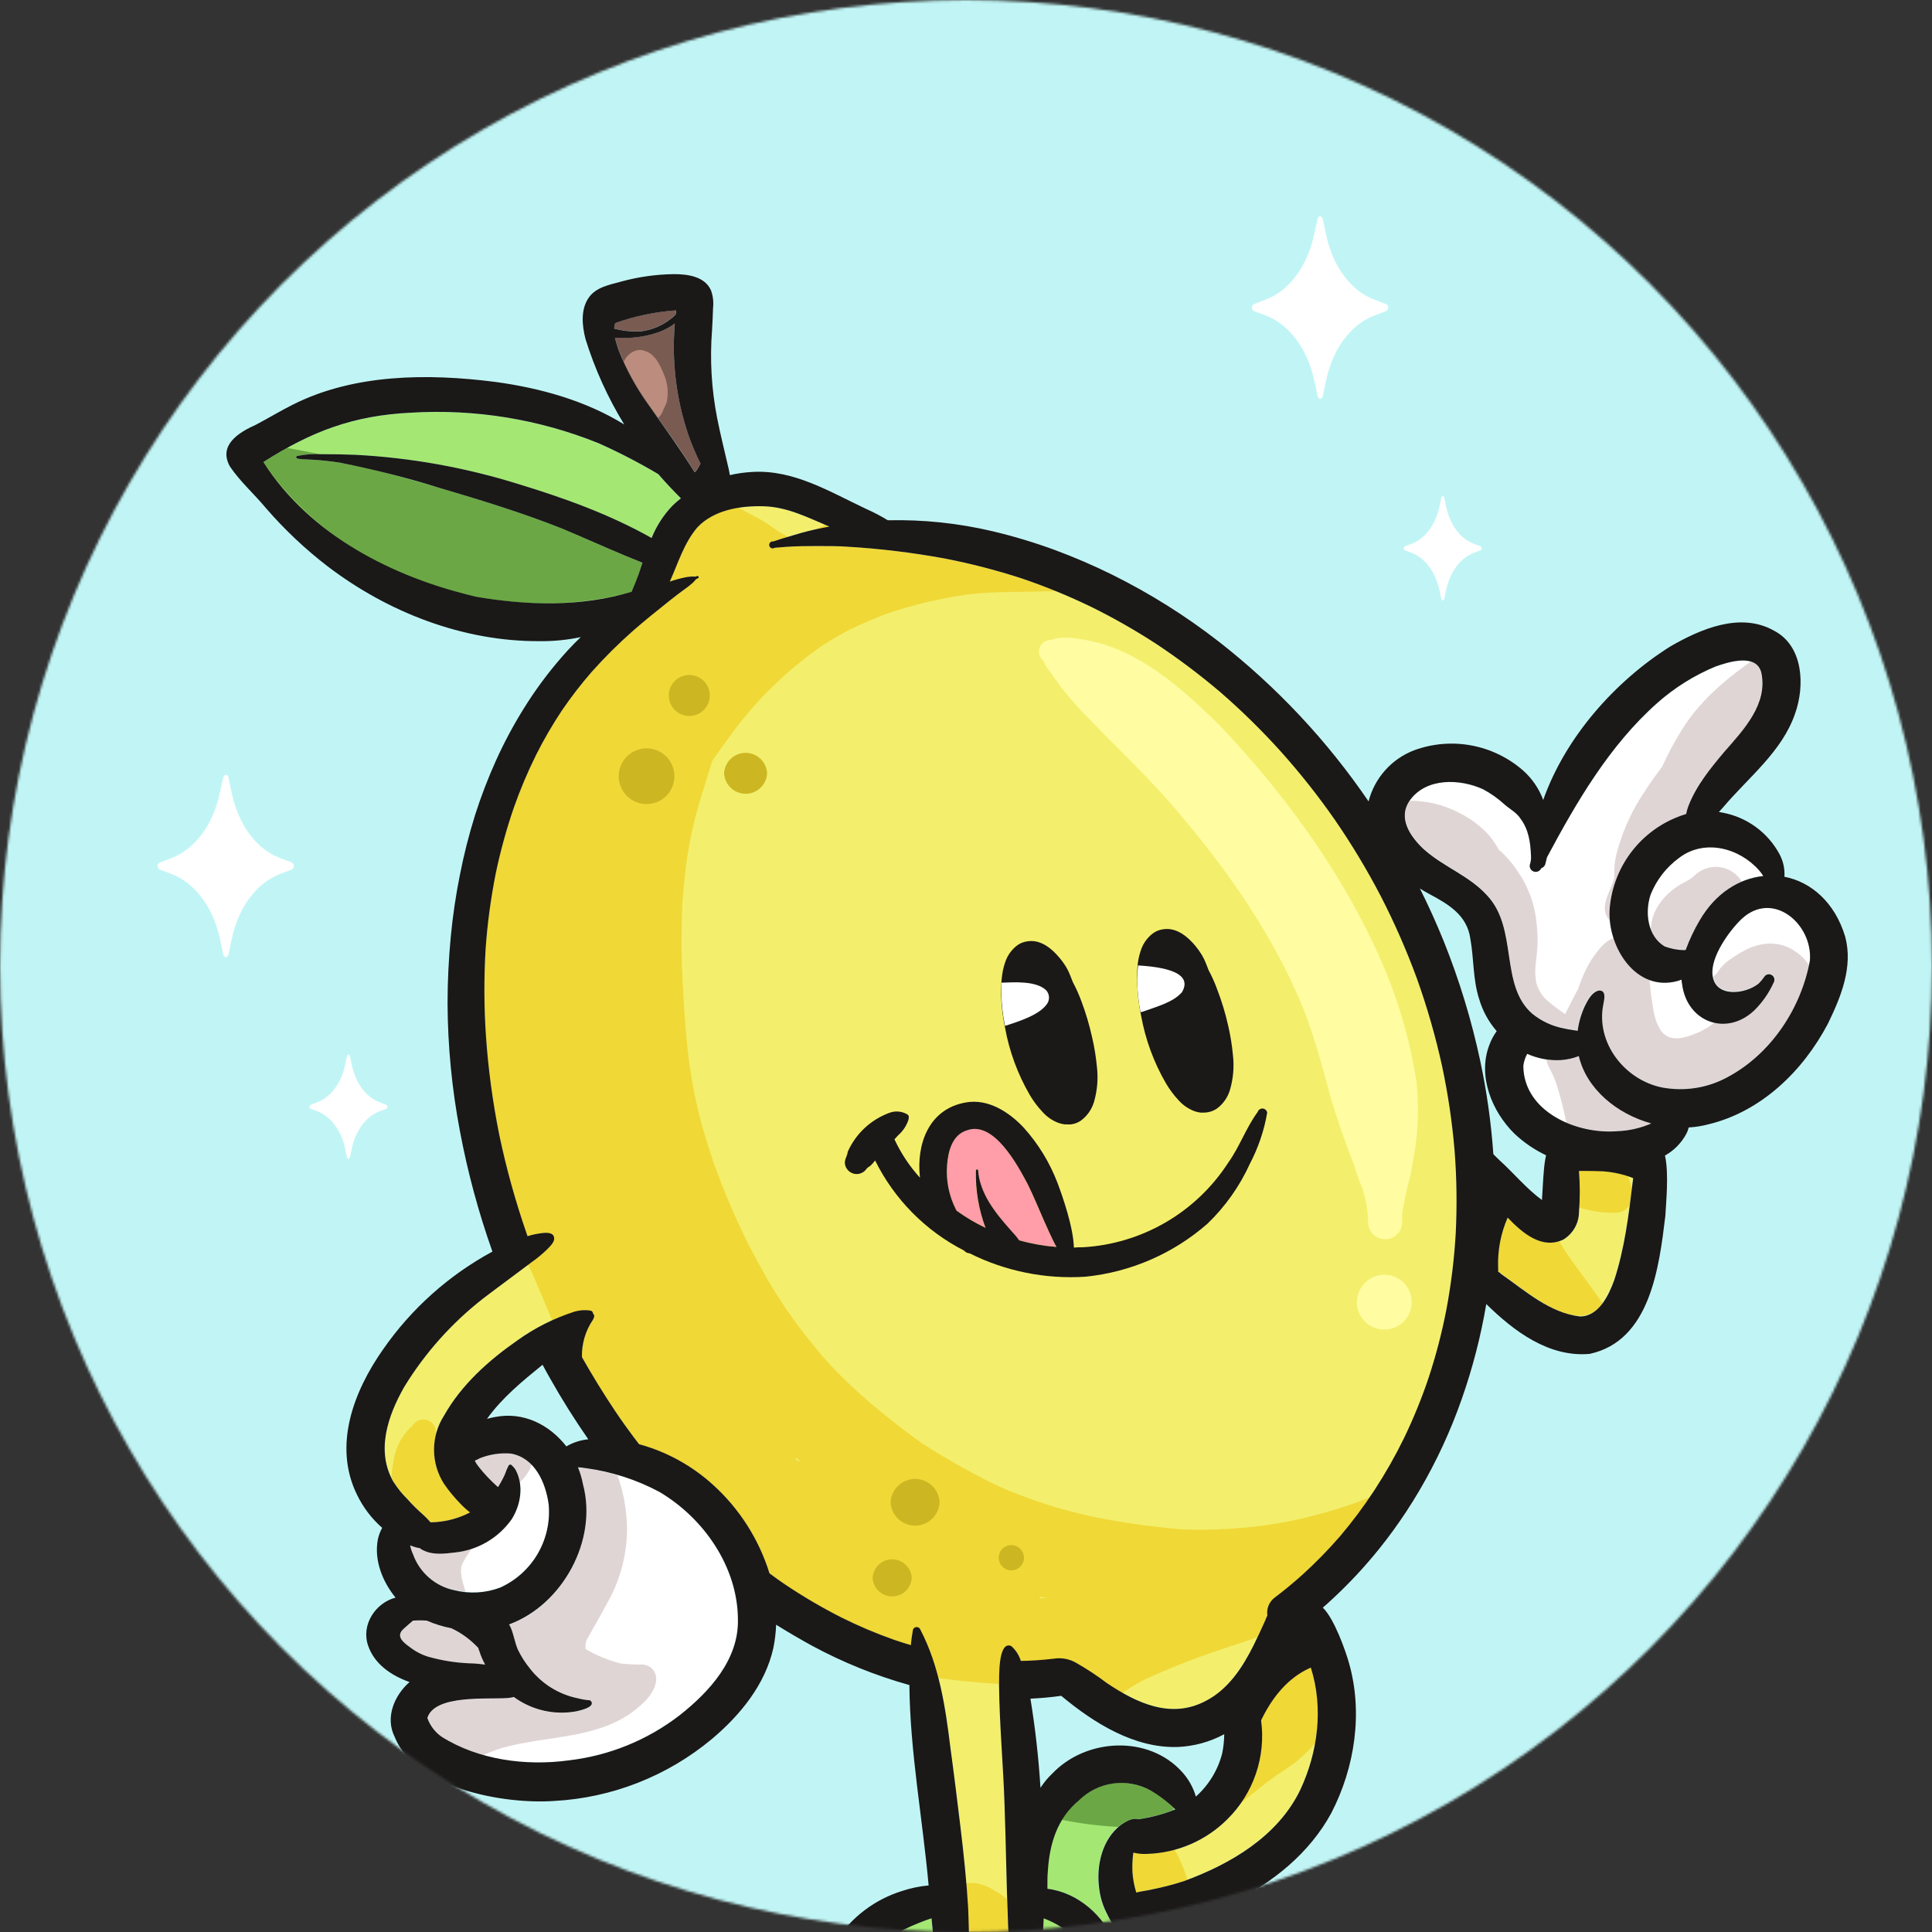 <svg width="768" height="768" viewBox="0 0 768 768" fill="none" xmlns="http://www.w3.org/2000/svg">
<rect x="0" y="0" width="768" height="768" fill="#333333" stroke="none"/>
<mask id="mask0_250_3081" style="mask-type:alpha" maskUnits="userSpaceOnUse" x="0" y="0" width="768" height="768">
<circle cx="384" cy="384" r="384" transform="matrix(-1 0 0 1 768 0)" fill="#D9D9D9"/>
</mask>
<g mask="url(#mask0_250_3081)">
<rect width="768" height="768" transform="matrix(-1 0 0 1 768 0)" fill="#C1F5F5"/>
<path d="M68.27 347.469L63.41 345.622C63.178 345.478 62.988 345.278 62.856 345.04C62.724 344.801 62.654 344.534 62.654 344.261C62.654 343.989 62.724 343.721 62.856 343.483C62.988 343.245 63.178 343.044 63.41 342.9L68.27 341.053C77.481 337.529 84.675 327.856 87.3 315.486L88.783 309.021C89.074 307.66 90.508 307.66 90.8 309.021L92.185 315.486C94.81 327.856 101.907 337.529 111.215 341.053L116.076 342.9C116.307 343.044 116.497 343.245 116.63 343.483C116.762 343.721 116.831 343.989 116.831 344.261C116.831 344.534 116.762 344.801 116.63 345.04C116.497 345.278 116.307 345.478 116.076 345.622L111.215 347.469C102.004 350.993 94.81 360.642 92.185 373.013L90.8 379.478C90.508 380.839 89.074 380.839 88.783 379.478L87.397 373.013C84.675 360.642 77.481 350.993 68.27 347.469Z" fill="white"/>
<path d="M503.27 125.469L498.41 123.622C498.178 123.478 497.988 123.278 497.856 123.04C497.724 122.801 497.654 122.534 497.654 122.261C497.654 121.989 497.724 121.721 497.856 121.483C497.988 121.245 498.178 121.044 498.41 120.9L503.27 119.053C512.481 115.529 519.675 105.856 522.3 93.486L523.783 87.021C524.074 85.66 525.508 85.66 525.8 87.021L527.185 93.486C529.81 105.856 536.907 115.529 546.215 119.053L551.076 120.9C551.307 121.044 551.497 121.245 551.63 121.483C551.762 121.721 551.831 121.989 551.831 122.261C551.831 122.534 551.762 122.801 551.63 123.04C551.497 123.278 551.307 123.478 551.076 123.622L546.215 125.469C537.004 128.993 529.81 138.642 527.185 151.013L525.8 157.478C525.508 158.839 524.074 158.839 523.783 157.478L522.397 151.013C519.675 138.642 512.481 128.993 503.27 125.469Z" fill="white"/>
<path d="M126.235 441.794L123.464 440.749C123.328 440.67 123.215 440.557 123.136 440.42C123.058 440.284 123.016 440.129 123.016 439.971C123.016 439.814 123.058 439.659 123.136 439.523C123.215 439.386 123.328 439.273 123.464 439.194L126.235 438.124C131.509 436.107 135.64 430.566 137.147 423.542L137.925 419.824C138.095 419.046 138.921 419.046 139.091 419.824L139.893 423.542C141.4 430.614 145.508 436.156 150.806 438.124L153.552 439.194C153.688 439.273 153.801 439.386 153.88 439.523C153.959 439.659 154 439.814 154 439.971C154 440.129 153.959 440.284 153.88 440.42C153.801 440.557 153.688 440.67 153.552 440.749L150.806 441.794C145.508 443.836 141.4 449.353 139.893 456.376L139.091 460.071C138.921 460.873 138.095 460.873 137.925 460.071L137.147 456.376C135.64 449.401 131.509 443.836 126.235 441.794Z" fill="white"/>
<path d="M561.235 219.794L558.464 218.749C558.328 218.67 558.215 218.557 558.136 218.42C558.058 218.284 558.016 218.129 558.016 217.971C558.016 217.814 558.058 217.659 558.136 217.523C558.215 217.386 558.328 217.273 558.464 217.194L561.235 216.124C566.509 214.107 570.64 208.566 572.147 201.542L572.925 197.824C573.095 197.046 573.921 197.046 574.091 197.824L574.893 201.542C576.4 208.614 580.508 214.156 585.806 216.124L588.552 217.194C588.688 217.273 588.801 217.386 588.88 217.523C588.959 217.659 589 217.814 589 217.971C589 218.129 588.959 218.284 588.88 218.42C588.801 218.557 588.688 218.67 588.552 218.749L585.806 219.794C580.508 221.836 576.4 227.353 574.893 234.376L574.091 238.071C573.921 238.873 573.095 238.873 572.925 238.071L572.147 234.376C570.64 227.401 566.509 221.836 561.235 219.794Z" fill="white"/>
<path d="M160.725 551.169C154.183 562.705 149.255 576.878 156.56 589.264C158.067 591.642 159.845 593.837 161.859 595.805C163.834 598.028 165.946 600.125 168.182 602.085C169.236 603.03 170.227 604.042 171.148 605.116H171.606C176.17 605.008 180.668 604 184.842 602.151C185.518 601.846 186.172 601.54 186.848 601.191C185.486 600.146 184.21 598.994 183.032 597.746C180.626 595.294 178.438 592.639 176.49 589.809C173.905 585.77 172.531 581.074 172.531 576.278C172.531 571.483 173.905 566.787 176.49 562.748C183.403 550.45 194.197 540.812 205.666 532.809C212.545 527.867 220.152 524.027 228.213 521.426C230.332 520.786 232.568 520.63 234.755 520.969C235.038 521.024 235.293 521.176 235.476 521.399C235.659 521.622 235.758 521.901 235.758 522.19C235.938 522.332 236.074 522.522 236.152 522.738C236.229 522.954 236.243 523.187 236.194 523.411C236.086 523.84 235.917 524.251 235.693 524.632C232.729 528.999 231.204 534.183 231.332 539.46C235.387 546.699 239.748 553.808 244.415 560.72C247.511 565.256 250.695 569.704 254.031 574.065C264.967 577.044 275.041 582.574 283.425 590.201C293.931 599.708 301.688 611.863 305.885 625.396C307.891 626.857 309.941 628.296 311.99 629.757C319.137 634.568 326.573 638.938 334.254 642.84C341.152 646.292 348.26 649.307 355.536 651.868C357.717 652.609 359.897 653.307 362.078 653.939C362.234 652.045 362.489 650.16 362.841 648.292C362.844 648.088 362.887 647.887 362.967 647.701C363.048 647.514 363.164 647.345 363.31 647.203C363.456 647.061 363.628 646.95 363.817 646.875C364.006 646.799 364.208 646.762 364.411 646.765C364.758 646.771 365.094 646.889 365.369 647.101C365.644 647.313 365.844 647.608 365.937 647.943C373.439 662.356 375.815 678.601 377.778 694.541C379.239 705.204 380.569 715.889 381.834 726.552C383.098 737.215 384.232 747.878 384.865 758.562C385.017 762.16 385.083 765.736 385.192 769.334C385.192 769.334 385.192 769.509 385.192 769.596C390.443 769.146 395.722 769.109 400.979 769.487C400.979 767.503 400.761 765.54 400.674 763.556C400.041 748.292 399.889 732.832 399.322 717.459C398.886 701.65 397.381 685.884 397.141 670.075C397.141 667.044 396.618 652.217 401.96 654.288C403.77 655.867 405.1 657.922 405.798 660.219C407.826 660.219 409.854 660.11 411.86 659.979C413.866 659.848 416.461 659.609 418.751 659.347C421.952 658.806 425.241 659.433 428.018 661.113C432.192 663.494 436.206 666.145 440.033 669.05C451.895 676.966 465.524 683.442 479.283 676.137C488.223 671.645 493.827 662.749 498.276 654.114C499.911 650.843 501.416 647.572 502.92 644.192C503.182 643.516 503.465 642.818 503.793 642.142C503.598 640.838 503.752 639.506 504.238 638.281C504.725 637.055 505.526 635.98 506.562 635.165C510.421 632.264 514.15 629.168 517.748 625.941C523.087 621.106 528.126 615.95 532.838 610.502C537.608 604.905 542.043 599.029 546.117 592.905L546.553 592.229C550.844 585.649 554.725 578.811 558.176 571.754C561.966 563.901 565.258 555.817 568.032 547.55C570.928 538.729 573.266 529.734 575.031 520.62C576.91 510.62 578.148 500.511 578.738 490.354C579.283 479.452 579.137 468.528 578.302 457.645C577.351 446.24 575.675 434.908 573.287 423.716C570.694 411.952 567.358 400.365 563.3 389.023C559.195 377.835 554.403 366.912 548.952 356.314C543.464 345.767 537.325 335.571 530.57 325.787C524.004 316.326 516.868 307.274 509.2 298.682C501.691 290.352 493.681 282.488 485.214 275.132C477.114 268.278 468.617 261.907 459.767 256.052C451.277 250.514 442.459 245.497 433.36 241.028C424.496 236.761 415.379 233.04 406.06 229.886C396.054 226.636 385.859 223.999 375.532 221.992C362.752 219.645 349.841 218.08 336.871 217.304C332.967 217.086 329.064 217.042 325.161 217.042C320.8 217.042 316.591 217.042 312.318 217.369L308.393 217.696H307.978C307.794 217.837 307.578 217.929 307.349 217.965C307.12 218.001 306.886 217.979 306.668 217.902C306.45 217.825 306.254 217.695 306.098 217.523C305.943 217.351 305.833 217.144 305.777 216.919C305.722 216.694 305.724 216.459 305.782 216.235C305.84 216.011 305.953 215.805 306.111 215.635C306.269 215.466 306.466 215.338 306.686 215.264C306.905 215.19 307.139 215.171 307.368 215.21C308.305 214.971 309.221 214.578 310.159 214.295C312.034 213.728 313.909 213.204 315.785 212.616C319.252 211.547 322.828 210.653 326.382 209.933L329.653 209.301C321.171 205.725 312.71 201.538 303.682 201.233C294.655 200.928 283.796 202.607 277.145 209.672C271.955 215.93 269.622 223.824 266.242 231.172C268.126 230.515 270.048 229.976 271.999 229.559C272.846 229.369 273.706 229.246 274.572 229.188C275.088 229.155 275.605 229.155 276.12 229.188H276.295H276.513L277.123 228.948C277.234 228.92 277.351 228.933 277.454 228.984C277.556 229.035 277.637 229.12 277.681 229.226C277.726 229.331 277.732 229.449 277.697 229.557C277.663 229.666 277.591 229.76 277.494 229.82C277.299 229.894 277.11 229.982 276.927 230.082L276.665 230.213C276.279 230.708 275.856 231.175 275.401 231.608C274.636 232.304 273.835 232.959 273.002 233.571C271.737 234.53 270.407 235.424 269.164 236.405C267.921 237.387 266.984 238.172 265.741 239.088C260.987 242.86 256.233 246.698 251.654 250.688C245.835 255.833 240.33 261.323 235.169 267.13C230.902 272.031 226.927 277.178 223.263 282.546C219.537 288.153 216.151 293.978 213.124 299.991C209.692 306.892 206.691 314 204.14 321.273C201.202 329.836 198.806 338.576 196.966 347.44C195.041 357.263 193.73 367.196 193.041 377.182C192.354 388.694 192.398 400.238 193.172 411.744C194.089 425.039 195.874 438.259 198.514 451.321C201.241 464.478 204.796 477.449 209.155 490.157C209.308 490.572 209.46 491.008 209.591 491.422C211.719 490.756 213.912 490.317 216.133 490.114C217.332 490.114 219.208 490.114 219.905 491.226C220.996 493.406 218.641 495.347 217.267 496.786C215.295 498.675 213.181 500.41 210.943 501.976C204.641 506.751 198.231 511.396 191.951 516.193C179.537 525.894 168.961 537.739 160.725 551.169Z" fill="#F3EF6C"/>
<path d="M450.5 736.406C450.144 738.941 450.027 741.503 450.151 744.06C450.348 746.84 450.853 749.59 451.656 752.259C453.836 751.735 456.017 751.517 458.023 751.016C462.239 750.172 466.403 749.087 470.496 747.767C489.096 741.007 507.936 729.93 516.833 711.504C523.898 696.436 526.144 678.796 521.041 662.834C520.365 663.161 519.689 663.466 519.035 663.815C510.88 668.067 505.188 675.677 501.285 683.833C502.25 690.963 501.544 698.221 499.225 705.032C496.905 711.844 493.035 718.023 487.918 723.083C479.424 731.634 467.976 736.604 455.93 736.973C454.102 737.054 452.272 736.863 450.5 736.406Z" fill="#F3EF6C"/>
<path d="M599.323 484.029C596.575 490.243 595.256 496.994 595.463 503.785C595.496 504.301 595.496 504.818 595.463 505.333C595.911 505.624 596.327 505.96 596.706 506.336C606.279 512.878 616.026 521.818 628.019 523.192C635.433 523.192 639.314 514.797 641.604 508.8C645.747 496.197 647.383 482.895 648.953 469.747C648.953 469.289 649.083 468.765 649.127 468.177C645.199 466.648 641.057 465.736 636.85 465.473C634.19 465.32 631.53 465.255 628.891 465.342H627.605C628.059 470.834 628.081 476.353 627.67 481.849C627.658 484.037 627.09 486.186 626.018 488.093C624.946 490.001 623.406 491.604 621.543 492.751C613.257 496.72 605.625 490.571 599.323 484.029Z" fill="#F3EF6C"/>
<path d="M296.05 847.66C285.693 862.924 278.388 889.483 287.699 906.535C292.627 913.927 302.832 913.622 310.769 914.56C342.104 916.021 373.504 914.407 404.751 912.074C416.439 911.049 430.177 910.809 438.681 901.542C451.154 885.754 445.222 861.179 437.547 844.389C433.818 837.324 430.133 830.259 426.644 823.107C424.464 817.961 419.993 813.273 420.102 807.429C420.451 804.594 422.959 802.915 424.725 800.887C426.612 798.696 428.23 796.288 429.544 793.713C431.832 789.026 432.344 783.668 430.985 778.633C429.626 773.597 426.488 769.224 422.152 766.325C419.842 764.805 417.37 763.547 414.782 762.574C414.673 764.755 414.564 766.936 414.389 769.269C414.379 770.152 414.313 771.033 414.193 771.907C415.724 772.469 417.187 773.2 418.554 774.088C419.546 774.808 420.231 775.874 420.473 777.075C420.473 783.966 406.627 782.919 401.829 783.399C391.384 783.791 381.005 783.9 370.582 784.903C369.122 785.272 367.578 785.104 366.231 784.429C364.885 783.755 363.826 782.619 363.247 781.228C362.668 779.838 362.608 778.286 363.078 776.855C363.548 775.425 364.516 774.21 365.806 773.434C367.524 772.744 369.287 772.176 371.083 771.733C370.975 771.106 370.909 770.472 370.887 769.836C370.669 767.394 370.429 764.973 370.189 762.553L368.009 763.294C360.333 766.151 352.745 769.836 347.097 775.92C345.223 778.025 343.888 780.553 343.204 783.287C342.52 786.021 342.51 788.88 343.172 791.62C344.72 795.981 348.057 799.361 350.499 803.242C358.19 802.143 365.953 801.626 373.722 801.694C385.076 801.669 396.299 804.125 406.605 808.89C411.097 811.31 417.508 814.472 419.208 819.553C419.208 823.412 414.106 821.384 411.773 821.035C401.502 818.353 391.232 815.41 380.569 814.886C371.866 814.442 363.141 814.829 354.511 816.042C332.139 818.789 309.003 828.231 296.05 847.66Z" fill="#A4E873"/>
<path d="M296.05 847.66C285.693 862.924 278.388 889.483 287.699 906.535C292.627 913.927 302.832 913.622 310.769 914.56C342.104 916.021 373.504 914.407 404.751 912.074C416.439 911.049 430.177 910.809 438.681 901.542C451.154 885.754 445.222 861.179 437.547 844.389C433.818 837.324 430.133 830.259 426.644 823.107C424.464 817.961 419.993 813.273 420.102 807.429C420.451 804.594 422.959 802.915 424.725 800.887C426.612 798.696 428.23 796.288 429.544 793.713C431.832 789.026 432.344 783.668 430.985 778.633C429.626 773.597 426.488 769.224 422.152 766.325C419.842 764.805 417.37 763.547 414.782 762.574C414.673 764.755 414.564 766.936 414.389 769.269C414.379 770.152 414.313 771.033 414.193 771.907C415.724 772.469 417.187 773.2 418.554 774.088C419.546 774.808 420.231 775.874 420.473 777.075C420.473 783.966 406.627 782.919 401.829 783.399C391.384 783.791 381.005 783.9 370.582 784.903C369.122 785.272 367.578 785.104 366.231 784.429C364.885 783.755 363.826 782.619 363.247 781.228C362.668 779.838 362.608 778.286 363.078 776.855C363.548 775.425 364.516 774.21 365.806 773.434C367.524 772.744 369.287 772.176 371.083 771.733C370.975 771.106 370.909 770.472 370.887 769.836C370.669 767.394 370.429 764.973 370.189 762.553L368.009 763.294C360.333 766.151 352.745 769.836 347.097 775.92C345.223 778.025 343.888 780.553 343.204 783.287C342.52 786.021 342.51 788.88 343.172 791.62C344.72 795.981 348.057 799.361 350.499 803.242C358.19 802.143 365.953 801.626 373.722 801.694C385.076 801.669 396.299 804.125 406.605 808.89C411.097 811.31 417.508 814.472 419.208 819.553C419.208 823.412 414.106 821.384 411.773 821.035C401.502 818.353 391.232 815.41 380.569 814.886C371.866 814.442 363.141 814.829 354.511 816.042C332.139 818.789 309.003 828.231 296.05 847.66Z" fill="#A4E873"/>
<path d="M416.352 749.336C416.352 749.816 416.352 750.317 416.352 750.819C428.345 752.149 439.008 761.547 443.086 772.777C445.16 778.203 445.495 784.139 444.045 789.764C444.32 789.823 444.59 789.904 444.852 790.004C446.466 790.505 448.036 791.159 449.693 791.508C452.739 792.362 455.993 792.059 458.83 790.658C463.751 788.457 467.92 784.864 470.823 780.322C474.366 774.292 476.824 767.686 478.084 760.806C473.667 762.271 469.158 763.444 464.586 764.317C461.255 764.903 457.865 765.086 454.49 764.862C454.319 765.544 454.013 766.185 453.59 766.747C453.167 767.309 452.635 767.78 452.026 768.133C451.024 768.72 449.857 768.964 448.703 768.826C447.55 768.688 446.473 768.177 445.637 767.369C445.242 767.208 444.863 767.011 444.503 766.781C441.778 765.167 440.6 762.049 439.248 759.367C437.943 756.533 437.103 753.506 436.762 750.405C435.694 741.399 438.049 731.041 445.485 725.306C447.382 724.063 449.955 722.472 452.288 723.126C457.348 722.413 462.304 721.095 467.05 719.201C464.093 716.275 460.773 713.74 457.172 711.656C452.66 709.169 447.466 708.202 442.36 708.897C437.255 709.592 432.509 711.913 428.825 715.516C420.103 722.842 417.05 732.96 416.374 743.863C416.418 745.695 416.396 747.548 416.352 749.336Z" fill="#A4E873"/>
<path d="M118.205 182.329C117.485 182.329 117.66 181.217 118.205 181.217C121.326 180.599 124.513 180.372 127.69 180.541C132.27 180.541 136.849 180.628 141.428 180.803C163.252 181.971 184.846 185.853 205.711 192.36C223.984 197.942 242.126 204.418 258.938 213.882C260.854 209.122 263.659 204.771 267.203 201.06C268.272 200.015 269.401 199.033 270.583 198.116C267.53 194.954 264.455 191.836 261.599 188.5C253.92 183.945 245.984 179.839 237.83 176.202C214.17 166.657 188.677 162.515 163.212 164.078C140.359 165.233 123.787 171.513 104.598 183.703C123.264 212.791 156.147 229.495 189.051 237.192C209.374 240.768 231.114 241.313 250.979 235.251C251.961 233.071 252.876 230.672 253.749 228.361C254.272 226.834 254.773 225.264 255.297 223.716C253.116 222.778 250.936 221.884 248.602 220.99C240.12 217.392 231.703 213.598 223.199 210.088C207.259 203.764 190.818 198.749 174.376 193.908C161.481 189.891 148.379 186.571 135.126 183.964C130.729 183.266 126.295 182.83 121.846 182.656C120.625 182.657 119.407 182.547 118.205 182.329Z" fill="#A4E873"/>
<path d="M247.665 134.289H244.481C244.83 135.837 245.353 137.385 245.811 138.868C248.88 146.716 252.94 154.139 257.891 160.957C264.084 169.788 270.408 178.402 276.121 187.647C276.504 187.38 276.83 187.039 277.08 186.644C277.585 185.85 278.044 185.027 278.454 184.18C276.553 180.398 274.907 176.494 273.526 172.492C268.782 158.376 266.986 143.436 268.249 128.598C266.336 130.031 264.219 131.17 261.969 131.978C257.374 133.582 252.531 134.365 247.665 134.289Z" fill="#7A5B52"/>
<path d="M244.546 128.423C244.314 129.129 244.174 129.862 244.132 130.603C247.27 131.42 250.505 131.809 253.748 131.759C259.323 131.328 264.567 128.942 268.554 125.021C268.554 124.454 268.663 123.887 268.707 123.32C260.458 123.912 252.329 125.629 244.546 128.423Z" fill="#7A5B52"/>
<path d="M169.884 682.917C170.947 685.947 172.939 688.564 175.575 690.397C190.163 699.599 208.959 702.172 225.99 699.773C242.035 697.913 257.27 691.716 270.059 681.849C281.921 672.516 293.652 659.672 293.26 643.645C293.129 622.777 279.653 603.436 262.056 593.035C253.006 588.191 243.162 585.008 232.989 583.636C231.928 583.457 230.858 583.333 229.784 583.266C230.682 585.452 231.354 587.724 231.79 590.047C237.721 612.18 223.722 637.91 202.396 645.739C202.57 646.022 202.745 646.306 202.898 646.611C204.228 649.467 204.62 652.695 205.841 655.617C207.157 658.38 208.804 660.972 210.748 663.336C215.419 669.311 222.041 673.455 229.457 675.045C230.888 675.425 232.346 675.695 233.818 675.852C234.115 675.789 234.425 675.84 234.687 675.993C234.949 676.146 235.144 676.391 235.235 676.681C235.977 678.861 230.656 679.908 229.13 680.279C224.834 681.057 220.425 680.954 216.17 679.975C211.916 678.997 207.905 677.164 204.38 674.588C203.617 674.762 202.832 674.871 202.2 674.98C193.892 675.612 172.806 673.475 169.884 682.917Z" fill="white"/>
<path d="M163.037 614.295C163.27 615.531 163.658 616.733 164.192 617.872C165.493 621.425 167.676 624.588 170.538 627.064C173.399 629.54 176.843 631.247 180.546 632.023C186.593 633.546 192.96 633.188 198.798 630.998C205.043 628.179 210.256 623.486 213.713 617.57C217.171 611.655 218.703 604.81 218.096 597.985C216.918 589.263 212.644 579.428 203.05 577.706C198.918 577.368 194.763 577.98 190.904 579.494C190.228 579.799 189.509 580.191 188.724 580.54C189.164 581.447 189.713 582.296 190.359 583.07C192.498 585.779 194.869 588.296 197.446 590.593L197.947 591.029C198.967 589.412 199.877 587.729 200.673 585.992C201.057 584.813 201.538 583.667 202.112 582.568C202.161 582.44 202.244 582.327 202.352 582.242C202.46 582.157 202.589 582.103 202.725 582.085C202.862 582.067 203 582.087 203.126 582.141C203.252 582.195 203.362 582.283 203.442 582.394C204.008 582.888 204.5 583.46 204.903 584.095C208.261 590.287 207.084 598.072 203.355 603.85C200.767 607.512 197.43 610.582 193.565 612.857C189.701 615.131 185.397 616.558 180.939 617.043C176.84 617.523 172.413 618.133 168.532 616.323C167.925 616.075 167.359 615.737 166.853 615.32L165.588 615.08C164.718 614.887 163.865 614.625 163.037 614.295Z" fill="white"/>
<path d="M160.463 647.571C157.105 650.558 160.332 653 162.927 654.875C165.35 656.749 168.123 658.12 171.082 658.909L170.755 658.8C175.934 660.232 181.261 661.066 186.63 661.286C188.71 661.33 190.786 661.505 192.844 661.81C191.897 660.062 191.116 658.23 190.511 656.336C190.38 655.966 190.271 655.595 190.162 655.224C187.128 651.908 183.467 649.225 179.39 647.331C176.054 646.693 172.799 645.684 169.687 644.321C167.844 644.169 165.991 644.169 164.148 644.321C162.949 645.39 161.662 646.349 160.463 647.571Z" fill="white"/>
<path d="M560.574 317.893C555.319 325.067 560.574 332.677 566.178 337.758C573.81 344.583 584.102 348.115 591.058 355.878C603.509 369.092 595.986 391.53 609.026 402.913C612.717 405.915 617.104 407.939 621.782 408.8C623.483 409.215 625.315 409.389 627.081 409.716C627.5 406.316 628.434 403 629.85 399.882C631.115 397.549 632.598 394.387 635.389 393.711C638.42 393.536 637.57 397.047 637.243 398.944C633.993 414.361 645.638 429.276 660.64 432.263C669.591 433.923 678.842 432.42 686.807 428.011C703.989 418.765 716.048 400.71 719.493 381.739C720.605 367.282 704.796 353.697 692.389 365.211C687.417 370.074 679.982 380.344 680.767 387.496C681.617 396.633 693.741 395.259 699.127 390.92C699.936 390.128 700.666 389.258 701.307 388.325C701.597 387.822 702.074 387.454 702.634 387.303C703.194 387.151 703.792 387.229 704.295 387.518C704.798 387.807 705.166 388.284 705.317 388.845C705.468 389.405 705.391 390.002 705.102 390.505C703.231 394.671 700.599 398.45 697.339 401.648C686.327 412.027 670.714 406.293 668.708 391.334C668.579 390.693 668.492 390.045 668.446 389.393C667.397 389.807 666.308 390.114 665.197 390.309C649.148 393.275 638.747 375.045 639.903 360.981C640.635 352.424 643.919 344.284 649.331 337.617C654.743 330.949 662.033 326.06 670.256 323.584C670.488 322.531 670.794 321.497 671.172 320.488C674.268 312.398 679.894 305.594 685.433 298.987C693.065 290.265 702.877 279.973 700.13 267.391C698.102 259.781 687.221 263.182 681.922 265.058C673.417 268.595 665.561 273.525 658.677 279.646C639.772 296.458 626.754 318.896 614.935 340.832C614.717 341.77 614.477 342.707 614.238 343.645C614.102 344.01 613.887 344.341 613.608 344.613C613.329 344.884 612.993 345.09 612.624 345.215C612.391 345.751 611.968 346.183 611.436 346.427C610.904 346.671 610.301 346.71 609.743 346.537C609.184 346.365 608.708 345.992 608.407 345.49C608.106 344.989 608 344.394 608.11 343.82C608.509 342.657 608.665 341.425 608.568 340.2C608.372 334.945 607.652 329.668 604.338 325.394C602.811 323.017 600.195 321.73 598.123 319.899C595.532 317.521 592.653 315.478 589.554 313.815C580.395 309.585 567.159 309.04 560.574 317.893Z" fill="white"/>
<path d="M607.086 418.918C606.264 420.402 605.738 422.031 605.538 423.715C605.713 442.054 626.929 451.016 642.913 449.664C647.565 449.496 652.144 448.453 656.411 446.589C642.586 442.773 630.636 432.786 627.605 419.812C625.322 420.697 622.918 421.234 620.475 421.404C615.878 421.655 611.287 420.802 607.086 418.918Z" fill="white"/>
<path d="M656.017 355.659C653.706 362.702 654.775 372.057 661.578 376.2C664.111 377.11 666.78 377.582 669.472 377.595C669.64 377.531 669.816 377.487 669.995 377.464C671.524 373.435 673.414 369.553 675.643 365.864C681.966 354.961 691.452 349.117 701.002 348.136C700.524 347.373 699.992 346.644 699.411 345.955C691.517 336.862 677.496 333.243 667.465 340.962C662.331 344.674 658.361 349.772 656.017 355.659Z" fill="white"/>
<path d="M446.684 672.583C449.366 670.817 452.092 669.182 454.926 667.677C464.277 663.38 473.849 659.581 483.601 656.295C489.03 654.463 494.504 652.653 499.89 650.8C500.915 648.619 501.918 646.439 502.921 644.258C503.182 643.582 503.466 642.884 503.793 642.208C503.601 640.904 503.756 639.573 504.242 638.348C504.728 637.123 505.528 636.048 506.562 635.23C510.422 632.33 514.151 629.234 517.748 626.007C523.089 621.151 528.129 615.973 532.838 610.503C537.011 605.622 540.927 600.527 544.569 595.239C542.541 596.046 540.492 596.809 538.442 597.55C534.691 598.815 530.919 600.058 527.103 601.127C522.742 602.369 518.381 603.46 513.802 604.463C509.746 605.277 505.661 605.96 501.547 606.512C497.491 607.058 493.413 607.385 489.336 607.69C486.043 607.886 482.794 608.017 479.48 608.083C476.165 608.148 472.524 608.082 469.035 607.864C457.711 606.902 446.45 605.316 435.301 603.111C430.94 602.173 426.797 601.148 422.589 599.993C418.38 598.837 414.608 597.572 410.661 596.22C407.696 595.174 404.752 594.04 401.808 592.884C398.864 591.728 396.073 590.376 393.26 589.003C384.086 584.389 375.163 579.294 366.527 573.739C358.099 567.724 349.984 561.283 342.213 554.441C339.422 551.889 336.653 549.316 333.971 546.634C331.289 543.952 329.283 541.75 327.015 539.22C324.464 536.168 321.978 533.093 319.514 529.953C317.05 526.813 314.847 523.695 312.58 520.489C310.006 516.63 307.477 512.748 305.166 508.714C302.593 504.222 300.107 499.68 297.708 495.086C295.091 489.743 292.54 484.379 290.207 478.906C287.874 473.433 285.584 467.436 283.469 461.636C281.921 456.97 280.482 452.325 279.108 447.615C277.887 443.254 276.927 438.893 275.99 434.663C274.921 428.928 273.984 423.193 273.373 417.414C272.762 411.636 272.326 406.228 271.934 400.624C271.52 393.864 271.149 387.126 270.974 380.345C270.8 373.563 270.974 366.433 271.214 359.499C271.534 355.137 271.934 350.827 272.414 346.568C272.937 341.901 273.678 337.3 274.594 332.7C275.27 329.581 276.012 326.485 276.775 323.389C277.538 320.292 278.715 316.847 279.74 313.467C280.765 310.087 281.921 306.249 283.098 302.564L283.404 302.063C285.824 298.552 288.31 295.107 290.839 291.661C293.369 288.216 296.051 284.945 298.798 281.696C300.739 279.516 302.68 277.335 304.708 275.329C306.736 273.323 309.418 270.684 311.86 268.438C314.302 266.192 317.071 264.077 319.754 261.897C322.436 259.716 324.769 258.081 327.364 256.314C330.959 253.996 334.671 251.864 338.485 249.925C340.992 248.748 343.522 247.592 346.073 246.524C348.624 245.455 351.415 244.343 354.119 243.406C357.586 242.272 361.097 241.225 364.651 240.287C368.206 239.35 371.607 238.652 375.118 237.911C377.953 237.365 380.787 236.886 383.644 236.471C386.501 236.057 389.117 235.861 391.865 235.643C397.534 235.359 403.225 235.272 408.895 235.185L418.097 235.01H419.623C415.146 233.179 410.61 231.492 406.017 229.951C396.017 226.681 385.82 224.045 375.489 222.058C362.711 219.693 349.799 218.12 336.827 217.348C332.924 217.152 329.021 217.086 325.118 217.086C320.757 217.086 316.548 217.086 312.274 217.413L308.349 217.74H307.935C307.751 217.881 307.535 217.973 307.306 218.009C307.077 218.045 306.843 218.023 306.625 217.946C306.406 217.869 306.211 217.739 306.055 217.567C305.9 217.395 305.789 217.188 305.734 216.963C305.679 216.738 305.68 216.503 305.739 216.279C305.797 216.055 305.91 215.849 306.068 215.679C306.226 215.51 306.423 215.382 306.642 215.308C306.862 215.234 307.096 215.216 307.324 215.255C308.262 215.015 309.178 214.622 310.115 214.339L313.255 213.423L312.994 213.292C311.642 212.572 310.312 211.831 309.025 211.002C307.15 209.672 305.318 208.299 303.356 207.121C301.393 205.944 299.3 204.94 297.25 203.828L293.543 201.822C287.336 202.548 281.55 205.326 277.102 209.716C271.912 215.974 269.579 223.868 266.199 231.216C268.082 230.556 270.004 230.017 271.956 229.603C272.803 229.414 273.663 229.29 274.529 229.232C275.044 229.199 275.561 229.199 276.077 229.232H276.251H276.469L277.08 228.992C277.191 228.964 277.308 228.977 277.41 229.028C277.513 229.079 277.593 229.165 277.638 229.27C277.683 229.375 277.688 229.493 277.654 229.602C277.62 229.711 277.548 229.804 277.451 229.864C277.256 229.938 277.066 230.026 276.884 230.126L276.622 230.257C276.229 230.741 275.807 231.199 275.357 231.631C274.593 232.326 273.792 232.981 272.959 233.593C271.694 234.552 270.364 235.447 269.121 236.428C267.878 237.409 266.94 238.194 265.697 239.11C260.944 242.882 256.19 246.72 251.611 250.71C245.807 255.85 240.317 261.333 235.17 267.13C230.902 272.031 226.927 277.179 223.264 282.547C219.538 288.153 216.152 293.978 213.124 299.991C209.696 306.894 206.696 314.002 204.14 321.273C201.203 329.837 198.807 338.576 196.966 347.44C195.041 357.263 193.73 367.197 193.041 377.183C192.354 388.695 192.398 400.239 193.172 411.745C194.09 425.039 195.874 438.26 198.514 451.322C201.242 464.478 204.796 477.449 209.156 490.158C209.308 490.572 209.461 491.008 209.592 491.423C211.72 490.756 213.913 490.318 216.133 490.114C217.333 490.114 219.208 490.114 219.906 491.226C220.996 493.407 218.641 495.348 217.267 496.787C215.295 498.676 213.181 500.411 210.944 501.976L209.875 502.783L211.576 506.076C213.844 511.513 216.133 516.928 218.445 522.321C218.794 523.171 219.164 524 219.513 524.829C222.328 523.499 225.244 522.398 228.235 521.536C230.354 520.896 232.59 520.739 234.777 521.078C235.06 521.134 235.315 521.286 235.498 521.509C235.681 521.732 235.781 522.011 235.78 522.299C235.96 522.441 236.097 522.631 236.174 522.847C236.251 523.063 236.266 523.296 236.216 523.52C236.108 523.949 235.939 524.36 235.715 524.741C232.754 529.11 231.229 534.293 231.354 539.569C235.409 546.809 239.771 553.917 244.437 560.83C247.533 565.365 250.717 569.814 254.053 574.175C264.989 577.154 275.063 582.684 283.447 590.311C293.953 599.817 301.71 611.973 305.907 625.505C307.913 626.966 309.963 628.405 312.013 629.866C319.16 634.678 326.595 639.047 334.276 642.95C341.178 646.399 348.286 649.421 355.558 651.999C357.739 652.719 359.92 653.416 362.1 654.18C362.255 652.278 362.51 650.385 362.863 648.51C362.866 648.307 362.909 648.106 362.989 647.919C363.07 647.733 363.186 647.563 363.332 647.422C363.478 647.28 363.65 647.168 363.839 647.093C364.028 647.018 364.23 646.981 364.433 646.984C364.781 646.99 365.117 647.107 365.392 647.319C365.667 647.532 365.866 647.827 365.96 648.161C369.024 654.185 371.401 660.534 373.046 667.088C375.663 667.416 378.28 667.743 380.896 668.026C386.326 668.637 391.799 669.095 397.251 669.4C397.251 665.039 397.251 652.588 402.07 654.528C403.889 656.098 405.221 658.157 405.908 660.46C407.935 660.46 409.963 660.329 411.969 660.22C413.976 660.111 416.57 659.827 418.86 659.566C422.061 659.024 425.35 659.651 428.127 661.332C432.301 663.712 436.315 666.364 440.142 669.269C442.192 670.643 444.307 671.973 446.444 673.172L446.684 672.583ZM415.938 635.296C415.022 635.296 414.128 635.296 413.212 635.296L413.343 634.838V634.685L415.938 635.296ZM318.38 581.153L316.199 580.28C316.329 580.032 316.445 579.777 316.548 579.517L318.38 581.153Z" fill="#F0D837"/>
<path d="M326.404 209.975L329.675 209.343L327.909 208.602L324.18 210.455L326.404 209.975Z" fill="#F0D837"/>
<path d="M171.606 605.117C176.17 605.009 180.667 604.001 184.842 602.152L186.848 601.214C185.491 600.156 184.215 598.997 183.032 597.747C180.626 595.295 178.437 592.639 176.49 589.81C174.586 586.874 173.332 583.565 172.813 580.105C172.294 576.645 172.521 573.113 173.481 569.749L173.219 569.247C173.241 569.03 173.241 568.81 173.219 568.593C173.09 567.613 172.672 566.694 172.02 565.951C171.368 565.209 170.51 564.677 169.555 564.422C168.6 564.168 167.591 564.202 166.655 564.522C165.72 564.841 164.901 565.431 164.301 566.216C164.142 566.421 164.004 566.64 163.886 566.87C163.085 567.519 162.354 568.25 161.706 569.051C159.277 571.889 157.584 575.281 156.778 578.929C156.181 581.665 155.788 584.442 155.6 587.237C155.927 587.934 156.298 588.61 156.691 589.286C158.192 591.669 159.971 593.864 161.989 595.828C163.965 598.058 166.077 600.162 168.313 602.13C169.372 603.061 170.363 604.067 171.278 605.139L171.606 605.117Z" fill="#F0D837"/>
<path d="M161.575 569.07L162.033 568.547L161.597 569.048V568.939L161.401 569.157L161.292 569.288L161.575 569.07Z" fill="#F0D837"/>
<path d="M400.281 769.376L400.848 768.788C400.848 767.021 400.652 765.255 400.565 763.489C400.434 760.676 400.347 757.863 400.259 755.028C398.741 753.585 397.013 752.38 395.135 751.452C391.902 749.175 387.941 748.173 384.014 748.639C384.668 755.595 384.886 762.573 385.083 769.529C390.138 769.097 395.218 769.046 400.281 769.376Z" fill="#F0D837"/>
<path d="M507.587 705.595C509.942 704.025 512.319 702.498 514.587 700.798C517.51 698.489 520.231 695.936 522.721 693.166C524.643 683.069 524.067 672.656 521.042 662.834C520.366 663.161 519.69 663.466 519.035 663.815C510.88 668.067 505.189 675.677 501.286 683.811C502.922 695.496 499.985 707.361 493.087 716.934C497.862 712.987 502.572 709.149 507.587 705.595Z" fill="#F0D837"/>
<path d="M458.023 751.039C462.237 750.177 466.401 749.085 470.495 747.768L472 747.201C470.784 743.032 469.063 739.026 466.876 735.273C463.317 736.237 459.658 736.786 455.973 736.909C454.148 737.011 452.318 736.842 450.543 736.407C450.187 738.942 450.071 741.505 450.194 744.061C450.389 746.842 450.894 749.592 451.699 752.26C453.749 751.737 455.995 751.519 458.023 751.039Z" fill="#F0D837"/>
<path d="M636.981 518.046C631.486 509.672 624.836 502.084 619.799 493.384C612.21 495.869 605.189 490.113 599.389 484.051C596.639 490.264 595.32 497.015 595.529 503.807C595.562 504.322 595.562 504.839 595.529 505.355C604.971 511.809 627.561 532.416 636.981 518.046Z" fill="#F0D837"/>
<path d="M643.218 482.024C644.169 481.863 645.077 481.507 645.884 480.978C646.691 480.449 647.38 479.758 647.906 478.949L648.691 472.604C648.308 470.784 647.7 469.018 646.881 467.349C640.651 465.564 634.15 464.922 627.692 465.451C628.063 470.293 628.063 475.155 627.692 479.996C632.701 481.609 637.962 482.296 643.218 482.024Z" fill="#F0D837"/>
<path d="M282.16 276.462C282.16 274.299 281.301 272.225 279.772 270.695C278.242 269.166 276.168 268.307 274.005 268.307C271.842 268.307 269.768 269.166 268.238 270.695C266.709 272.225 265.85 274.299 265.85 276.462C265.85 278.625 266.709 280.699 268.238 282.229C269.768 283.758 271.842 284.617 274.005 284.617C276.168 284.617 278.242 283.758 279.772 282.229C281.301 280.699 282.16 278.625 282.16 276.462Z" fill="#CCB722"/>
<path d="M304.948 307.401C304.837 305.206 303.887 303.137 302.294 301.623C300.701 300.108 298.587 299.264 296.389 299.264C294.191 299.264 292.077 300.108 290.484 301.623C288.891 303.137 287.941 305.206 287.83 307.401C287.941 309.596 288.891 311.665 290.484 313.18C292.077 314.694 294.191 315.539 296.389 315.539C298.587 315.539 300.701 314.694 302.294 313.18C303.887 311.665 304.837 309.596 304.948 307.401Z" fill="#CCB722"/>
<path d="M268.096 308.558C268.096 305.62 266.929 302.802 264.852 300.725C262.774 298.648 259.957 297.48 257.019 297.48C254.081 297.48 251.264 298.648 249.186 300.725C247.109 302.802 245.942 305.62 245.942 308.558C245.942 311.496 247.109 314.313 249.186 316.391C251.264 318.468 254.081 319.635 257.019 319.635C259.957 319.635 262.774 318.468 264.852 316.391C266.929 314.313 268.096 311.496 268.096 308.558Z" fill="#CCB722"/>
<path d="M373.504 597.179C373.385 594.676 372.308 592.315 370.495 590.586C368.682 588.857 366.273 587.893 363.768 587.893C361.262 587.893 358.853 588.857 357.04 590.586C355.227 592.315 354.15 594.676 354.031 597.179C354.15 599.681 355.227 602.042 357.04 603.771C358.853 605.5 361.262 606.465 363.768 606.465C366.273 606.465 368.682 605.5 370.495 603.771C372.308 602.042 373.385 599.681 373.504 597.179Z" fill="#CCB722"/>
<path d="M407.041 619.222C407.041 617.892 406.513 616.617 405.572 615.676C404.632 614.735 403.356 614.207 402.026 614.207C400.696 614.207 399.42 614.735 398.479 615.676C397.539 616.617 397.01 617.892 397.01 619.222C397.01 620.552 397.539 621.828 398.479 622.769C399.42 623.709 400.696 624.238 402.026 624.238C403.356 624.238 404.632 623.709 405.572 622.769C406.513 621.828 407.041 620.552 407.041 619.222Z" fill="#CCB722"/>
<path d="M362.426 627.228C362.321 625.238 361.456 623.363 360.01 621.992C358.563 620.62 356.646 619.855 354.653 619.855C352.659 619.855 350.742 620.62 349.296 621.992C347.849 623.363 346.984 625.238 346.879 627.228C346.984 629.219 347.849 631.093 349.296 632.465C350.742 633.836 352.659 634.601 354.653 634.601C356.646 634.601 358.563 633.836 360.01 632.465C361.456 631.093 362.321 629.219 362.426 627.228Z" fill="#CCB722"/>
<path d="M557.37 486.537C557.37 485.229 557.37 483.921 557.37 482.634C557.37 481.958 557.522 481.304 557.631 480.65V480.955C558.423 476.26 559.456 471.609 560.728 467.021C561.731 461.526 562.734 456.119 563.279 450.471C563.817 443.807 563.766 437.108 563.126 430.453C560.893 415.558 556.889 400.983 551.199 387.038C535.935 350.1 512.188 317.26 484.801 288.281C469.537 273.431 452.506 257.884 430.853 254.264C426.492 253.588 422.022 252.781 417.77 254.417C416.826 254.37 415.891 254.617 415.094 255.125C414.297 255.633 413.678 256.376 413.322 257.251C412.962 258.175 412.904 259.189 413.155 260.149C413.405 261.108 413.952 261.963 414.717 262.594C415.042 263.339 415.406 264.067 415.808 264.774C417.988 268.023 420.387 271.098 422.655 274.26C426.278 278.755 430.151 283.043 434.255 287.103C444.089 297.308 454.425 307.077 463.802 317.631C484.452 341.203 503.204 366.934 515.874 395.717C521.805 409.04 525.381 423.192 529.219 437.148C531.879 445.586 534.626 454.047 537.941 462.29C539.009 465.626 540.121 468.94 541.451 472.189C543.013 476.784 543.83 481.598 543.872 486.45C544.026 488.127 544.798 489.686 546.038 490.825C547.278 491.964 548.898 492.6 550.581 492.611C552.265 492.622 553.892 492.006 555.147 490.884C556.402 489.761 557.194 488.212 557.37 486.537Z" fill="#FFFCA2"/>
<path d="M561.186 517.631C561.186 514.74 560.037 511.967 557.993 509.922C555.948 507.877 553.175 506.729 550.283 506.729C547.392 506.729 544.618 507.877 542.574 509.922C540.529 511.967 539.38 514.74 539.38 517.631C539.38 520.523 540.529 523.296 542.574 525.341C544.618 527.385 547.392 528.534 550.283 528.534C553.175 528.534 555.948 527.385 557.993 525.341C560.037 523.296 561.186 520.523 561.186 517.631Z" fill="#FFFCA2"/>
<path d="M183.512 627.226C183.512 626.637 183.36 626.07 183.294 625.503C183.229 624.936 183.294 624.413 183.294 623.868L183.425 622.821C183.425 622.537 183.578 622.276 183.643 622.014C183.708 621.752 183.883 621.425 184.014 621.164C184.799 619.703 185.671 618.329 186.565 616.933C186.87 616.519 187.154 616.083 187.459 615.647C185.33 616.345 183.14 616.842 180.917 617.13C176.818 617.609 172.391 618.22 168.51 616.41C167.908 616.153 167.343 615.815 166.831 615.407L165.566 615.167C164.694 614.945 163.841 614.654 163.015 614.295C163.259 615.528 163.646 616.728 164.171 617.871C165.471 621.424 167.655 624.588 170.516 627.064C173.377 629.54 176.822 631.246 180.525 632.023C182.008 632.328 183.534 632.568 185.06 632.742C184.493 630.911 183.948 629.079 183.512 627.226Z" fill="#E0D5D5"/>
<path d="M200.695 585.992C201.078 584.813 201.56 583.668 202.134 582.569C202.177 582.435 202.257 582.316 202.365 582.225C202.473 582.135 202.604 582.078 202.744 582.059C202.883 582.041 203.025 582.063 203.152 582.122C203.28 582.181 203.388 582.276 203.464 582.394C204.03 582.888 204.522 583.461 204.925 584.095C205.782 585.679 206.364 587.397 206.648 589.176C208.532 587.52 210.022 585.464 211.009 583.157C211.087 582.827 211.146 582.492 211.183 582.154C208.965 579.867 206.08 578.34 202.941 577.793C197.999 577.345 193.033 578.329 188.636 580.628C191.144 584.584 194.257 588.123 197.86 591.116C198.92 589.474 199.867 587.762 200.695 585.992Z" fill="#E0D5D5"/>
<path d="M198.776 695.085C218.052 689.329 240.206 692.011 255.688 676.943C257.546 675.281 259.033 673.245 260.049 670.968C262.339 665.822 259.504 661.069 253.682 661.701C251.335 661.669 248.992 661.517 246.661 661.243C241.804 659.997 237.143 658.082 232.814 655.552C232.526 653.974 232.845 652.346 233.708 650.995C236.303 646.306 239.029 641.684 241.536 636.952C246.933 627.397 249.596 616.541 249.234 605.573V607.754C249.19 600.451 247.9 593.209 245.418 586.341C241.332 585.192 237.172 584.325 232.967 583.746C231.908 583.548 230.837 583.417 229.761 583.354C230.66 585.54 231.332 587.812 231.767 590.135C237.699 612.268 223.678 638.107 202.374 645.827C204.205 648.814 204.423 652.499 205.819 655.704C208.327 661.208 212.222 665.965 217.123 669.508C222.024 673.052 227.762 675.261 233.774 675.918C234.071 675.856 234.38 675.906 234.642 676.059C234.904 676.212 235.1 676.457 235.191 676.747C235.932 678.927 230.612 679.974 229.085 680.345C224.79 681.123 220.381 681.02 216.126 680.042C211.872 679.063 207.86 677.23 204.336 674.654C203.573 674.828 202.788 674.937 202.155 675.046C193.957 675.678 172.871 673.541 169.949 682.983C171.012 686.013 173.003 688.63 175.64 690.463C180.731 693.634 186.244 696.071 192.016 697.702C194.218 696.721 196.464 695.849 198.776 695.085Z" fill="#E0D5D5"/>
<path d="M190.511 656.293C189.399 652.914 182.639 648.814 179.39 647.288C176.054 646.65 172.799 645.641 169.687 644.279C167.844 644.126 165.991 644.126 164.148 644.279C162.949 645.391 161.662 646.459 160.463 647.506C157.105 650.493 160.332 652.935 162.905 654.811C165.312 656.661 168.062 658.017 170.995 658.801H170.755C175.934 660.233 181.261 661.067 186.63 661.287C188.71 661.33 190.786 661.505 192.844 661.81C191.895 660.049 191.113 658.202 190.511 656.293Z" fill="#E0D5D5"/>
<path d="M642.934 449.666C647.587 449.498 652.166 448.455 656.432 446.592C642.607 442.776 630.658 432.789 627.627 419.814C625.343 420.7 622.94 421.237 620.496 421.406C618.537 421.52 616.57 421.425 614.631 421.123C614.662 421.307 614.705 421.489 614.762 421.668C615.097 422.951 615.635 424.173 616.353 425.288L615.874 424.503C617.278 427.057 618.404 429.754 619.232 432.549C620.606 437.063 621.696 441.642 622.612 446.265C629.013 449.02 635.985 450.188 642.934 449.666Z" fill="#E0D5D5"/>
<path d="M639.882 361.023C640.607 352.456 643.891 344.305 649.307 337.629C654.724 330.952 662.023 326.058 670.257 323.583C674.618 302.781 704.23 288.999 700.109 267.281C699.896 266.256 699.409 265.308 698.698 264.54C697.987 263.771 697.08 263.211 696.075 262.92C685.477 270.334 675.381 279.056 668.6 290.068C665.645 294.752 663.029 299.642 660.771 304.699C658.416 307.839 656.105 311.023 653.99 314.316C649.128 321.435 645.447 329.291 643.087 337.582C642.286 340.203 641.817 342.913 641.691 345.65C641.768 346.754 641.768 347.861 641.691 348.965C640.274 354.612 635.15 360.587 639.903 365.973C639.755 364.327 639.747 362.671 639.882 361.023Z" fill="#E0D5D5"/>
<path d="M686.982 428.009C703.51 419.068 715.329 401.842 719.123 383.634C718.473 382.66 717.744 381.741 716.942 380.887C715.211 379.161 713.207 377.732 711.011 376.657C708.155 375.349 704.998 374.836 701.875 375.174C698.87 375.506 695.963 376.44 693.327 377.921C692.46 378.358 691.616 378.839 690.798 379.36C689.533 380.145 688.29 380.93 687.112 381.824C685.465 382.999 684.058 384.48 682.969 386.186L682.686 386.687C682.074 387.185 681.519 387.748 681.029 388.366C682.62 396.434 694.112 394.908 699.236 390.808C700.05 390.029 700.781 389.166 701.417 388.235C701.706 387.732 702.183 387.365 702.743 387.213C703.304 387.062 703.901 387.139 704.404 387.428C704.907 387.718 705.275 388.195 705.426 388.755C705.578 389.315 705.5 389.913 705.211 390.416C703.341 394.582 700.708 398.361 697.448 401.559C695.404 403.642 692.869 405.178 690.076 406.028C687.284 406.877 684.323 407.013 681.465 406.421L680.941 406.901L680.811 407.01C680.178 407.511 679.502 407.991 678.826 408.449C677.78 409.038 676.646 409.627 675.664 410.172C674.182 410.804 672.677 411.393 671.173 411.916C670.278 412.156 669.384 412.374 668.469 412.57L667.204 412.723H665.525L664.217 412.505L663.606 412.33L663.017 412.069C662.647 411.851 662.254 411.611 661.883 411.349L661.142 410.76C660.964 410.589 660.796 410.407 660.64 410.215L660.248 409.714C659.768 408.885 659.332 408.035 658.896 407.184C658.46 406.334 658.329 405.745 658.067 405.004C657.733 403.826 657.45 402.627 657.217 401.406C656.672 398.048 656.17 394.69 655.887 391.288C655.887 390.699 655.778 390.089 655.734 389.5C648.909 386.927 643.894 380.233 641.495 372.819L640.688 373.168C640.047 373.477 639.434 373.842 638.857 374.258C637.51 375.3 636.301 376.509 635.259 377.856C634.234 379.208 633.209 380.56 632.315 381.999C630.434 385.146 628.899 388.487 627.736 391.964L627.452 392.836C625.635 396.252 623.869 399.683 622.154 403.129C621.892 402.954 621.63 402.78 621.39 402.583L622.154 403.15L618.948 400.861C617.444 399.749 616.004 398.549 614.587 397.285L613.388 396.042L612.69 395.06C612.254 394.297 611.818 393.534 611.425 392.749C611.229 392.291 611.054 391.811 610.88 391.332C610.706 390.852 610.64 390.35 610.531 389.871C610.531 388.977 610.335 388.083 610.291 387.189C610.291 385.815 610.291 384.463 610.466 383.111C610.749 380.625 611.076 378.161 611.207 375.653C611.295 372.579 611.141 369.502 610.749 366.452C610.367 362.719 609.495 359.053 608.154 355.549C607.486 353.817 606.714 352.128 605.843 350.49C605.189 349.269 604.469 348.091 603.662 346.935C601.485 343.493 598.827 340.38 595.769 337.69C595.015 336.331 594.178 335.02 593.261 333.765C591.967 331.98 590.459 330.362 588.769 328.946C587.395 327.734 585.938 326.619 584.408 325.61C581.132 323.483 577.61 321.762 573.92 320.485C571.784 319.78 569.597 319.24 567.378 318.872C566.004 318.632 564.63 318.523 563.257 318.392C562.256 318.294 561.248 318.294 560.247 318.392C555.668 325.413 560.902 332.74 566.244 337.69C573.876 344.515 584.168 348.048 591.124 355.81C603.575 369.025 596.052 391.463 609.092 402.823C612.78 405.833 617.167 407.865 621.848 408.733C623.549 409.147 625.381 409.321 627.147 409.648C627.551 406.275 628.463 402.981 629.851 399.88C631.116 397.546 632.598 394.384 635.39 393.709C638.421 393.534 637.57 397.045 637.243 398.942C633.994 414.358 645.638 429.273 660.64 432.239C662.982 432.756 665.373 433.019 667.771 433.024C674.48 432.892 681.064 431.173 686.982 428.009Z" fill="#E0D5D5"/>
<path d="M603.51 346.807V346.981L603.684 347.243L603.51 346.807Z" fill="#E0D5D5"/>
<path d="M670.126 377.466C671.595 373.434 673.442 369.55 675.643 365.866C679.376 359.024 685.241 353.588 692.346 350.384C691.412 348.85 690.147 347.544 688.644 346.56C687.142 345.577 685.439 344.941 683.659 344.698C681.879 344.456 680.068 344.614 678.357 345.16C676.646 345.706 675.078 346.626 673.768 347.854C671.718 350.035 668.796 350.82 666.398 352.63C660.859 356.424 656.302 362.486 656.258 369.42C657.266 372.233 659.195 374.622 661.731 376.202C664.264 377.112 666.933 377.584 669.625 377.597C669.786 377.534 669.954 377.49 670.126 377.466Z" fill="#E0D5D5"/>
<path d="M251.066 235.292C252.047 233.112 252.963 230.713 253.835 228.402C254.358 226.875 254.86 225.305 255.383 223.735C244.48 219.374 233.992 214.555 223.264 210.063C207.324 203.74 190.882 198.724 174.441 193.884C157.193 189.065 139.901 183.286 121.846 182.632C120.625 182.639 119.406 182.537 118.204 182.327C117.485 182.327 117.659 181.215 118.204 181.215C121.071 180.617 124.001 180.382 126.926 180.517C122.696 179.645 118.451 178.823 114.192 178.053C111.074 179.775 107.912 181.672 104.663 183.744C135.452 229.187 198.732 249.662 251.066 235.292Z" fill="#6BA845"/>
<path d="M263.32 163.813C263.822 162.417 264.563 161.218 265.043 159.8C265.814 156.052 265.395 152.156 263.843 148.658C262.426 145.082 260.311 140.72 256.495 139.565C252.962 138.06 249.212 140.72 247.903 143.926C250.751 149.851 254.092 155.526 257.89 160.891C259.112 162.657 260.354 164.401 261.597 166.168C262.309 165.493 262.893 164.695 263.32 163.813Z" fill="#BC8D7F"/>
<path d="M445.594 725.307C447.491 724.064 450.064 722.472 452.397 723.126C457.223 722.442 461.956 721.213 466.505 719.463C466.528 719.195 466.528 718.925 466.505 718.656C451.852 703.698 433.273 705.944 422.109 723.41C429.493 724.907 436.979 725.847 444.503 726.223L445.594 725.307Z" fill="#6BA845"/>
<path d="M661.687 376.2C654.884 372.057 653.815 362.703 656.127 355.659C658.44 349.834 662.347 344.779 667.4 341.072C677.431 333.352 691.387 336.972 699.346 346.065C699.927 346.754 700.458 347.482 700.937 348.246C691.387 349.227 681.901 355.005 675.577 365.974C673.409 369.669 671.578 373.551 670.104 377.574C669.925 377.597 669.75 377.641 669.581 377.705C666.883 377.657 664.214 377.148 661.687 376.2ZM605.538 423.715C605.738 422.03 606.264 420.401 607.086 418.918C611.287 420.802 615.877 421.654 620.475 421.403C622.918 421.234 625.322 420.697 627.605 419.812C630.636 432.786 642.586 442.773 656.41 446.589C652.151 448.449 647.579 449.492 642.934 449.663C626.929 451.015 605.712 442.053 605.538 423.715ZM595.529 503.807C595.298 497.013 596.595 490.255 599.323 484.029C605.56 490.571 613.192 496.698 621.434 492.751C623.317 491.617 624.879 490.019 625.971 488.111C627.062 486.203 627.647 484.047 627.671 481.848C628.096 476.398 628.096 470.923 627.671 465.472H628.957C631.596 465.472 634.256 465.472 636.916 465.603C641.123 465.866 645.264 466.778 649.193 468.307C649.193 468.896 649.084 469.419 649.018 469.877C647.448 482.961 645.813 496.327 641.67 508.931C639.489 514.928 635.499 523.323 628.085 523.323C616.092 521.949 606.279 513.118 596.772 506.467C596.393 506.091 595.976 505.755 595.529 505.464C595.566 504.912 595.566 504.359 595.529 503.807ZM564.434 353.195C565.684 353.995 566.927 354.722 568.163 355.376C575.773 359.432 583.187 363.793 584.474 373.126C585.935 381.085 585.455 389.371 587.984 397.112C589.356 401.827 591.737 406.187 594.962 409.89C593.7 411.627 592.694 413.536 591.975 415.559C587.352 427.836 593.087 441.879 602.027 450.666C605.739 454.163 609.978 457.055 614.587 459.236C614.174 461.126 613.89 463.042 613.737 464.971C613.366 468.983 613.235 473.017 612.952 477.029C606.781 472.494 601.875 466.497 596.227 461.351C595.333 460.544 594.504 459.65 593.632 458.8C592.76 446.337 591.019 433.95 588.42 421.73C584.951 405.477 580.092 389.551 573.898 374.129C571.02 367.02 567.865 360.042 564.434 353.195ZM566.201 337.801C560.706 332.72 555.298 325.11 560.596 317.936C567.138 309.083 580.418 309.541 589.576 313.749C592.675 315.412 595.554 317.455 598.146 319.833C600.217 321.665 602.834 322.951 604.36 325.328C607.675 329.689 608.394 334.879 608.591 340.134C608.688 341.359 608.532 342.591 608.133 343.754C608.023 344.328 608.128 344.923 608.43 345.424C608.731 345.926 609.206 346.299 609.765 346.471C610.324 346.644 610.927 346.605 611.458 346.361C611.99 346.117 612.413 345.685 612.646 345.149C613.015 345.024 613.352 344.818 613.631 344.547C613.91 344.275 614.125 343.944 614.26 343.579C614.5 342.641 614.74 341.704 614.958 340.766C626.755 318.677 639.773 296.348 658.678 279.536C665.562 273.415 673.418 268.485 681.923 264.948C687.222 263.073 698.103 259.671 700.131 267.281C702.856 279.863 693.087 290.155 685.434 298.878C679.939 305.419 674.269 312.288 671.173 320.378C670.789 321.423 670.483 322.494 670.257 323.583C662.023 326.059 654.724 330.952 649.307 337.629C643.891 344.306 640.607 352.457 639.882 361.024C638.726 375.154 649.127 393.318 665.176 390.352C666.287 390.157 667.376 389.85 668.425 389.436C668.471 390.088 668.558 390.736 668.687 391.377C670.693 406.336 686.306 412.071 697.318 401.691C700.577 398.493 703.21 394.714 705.08 390.548C705.224 390.299 705.316 390.024 705.353 389.739C705.39 389.454 705.371 389.165 705.296 388.888C705.221 388.61 705.092 388.35 704.917 388.123C704.741 387.895 704.523 387.704 704.274 387.561C704.024 387.418 703.75 387.325 703.465 387.288C703.18 387.251 702.89 387.271 702.613 387.346C702.335 387.421 702.076 387.549 701.848 387.725C701.62 387.9 701.429 388.119 701.286 388.368C700.645 389.302 699.915 390.171 699.106 390.963C693.72 395.324 681.661 396.676 680.745 387.539C679.96 380.387 687.287 370.095 692.368 365.254C704.775 353.741 720.584 367.325 719.472 381.783C716.027 400.753 704.056 418.852 686.96 428.054C678.995 432.463 669.745 433.966 660.793 432.306C645.791 429.319 634.147 414.404 637.396 398.987C637.767 397.09 638.573 393.579 635.542 393.754C632.751 394.43 631.181 397.592 630.004 399.925C628.557 403.039 627.594 406.355 627.147 409.759C625.381 409.432 623.549 409.258 621.848 408.843C617.17 407.982 612.783 405.958 609.092 402.956C596.009 391.573 603.575 369.135 591.124 355.921C584.059 348.115 573.811 344.582 566.179 337.757L566.201 337.801ZM450.173 744.104C450.049 741.548 450.166 738.985 450.522 736.451C452.297 736.885 454.127 737.054 455.951 736.952C467.989 736.601 479.436 731.654 487.94 723.127C493.056 718.068 496.927 711.888 499.247 705.077C501.566 698.265 502.272 691.008 501.307 683.877C505.21 675.722 510.902 668.112 519.057 663.86C519.711 663.511 520.387 663.206 521.063 662.879C526.165 678.862 523.919 696.481 516.854 711.549C507.958 729.974 489.118 741.052 470.518 747.811C466.425 749.131 462.261 750.216 458.045 751.06C456.017 751.562 453.684 751.78 451.678 752.303C450.864 749.621 450.352 746.857 450.151 744.061L450.173 744.104ZM433.492 811.113L433.971 810.35C436.497 806.084 440.429 802.831 445.092 801.148C451.395 803.975 458.541 804.288 465.066 802.02C466.197 805.553 468.289 808.701 471.106 811.113C467.423 811.57 463.779 812.299 460.203 813.294C454.207 815.474 447.556 817.786 443.609 823.041C440.731 830.04 451.547 826.268 454.861 825.897C463.054 824.499 471.382 824.067 479.676 824.611C497.251 825.723 515.132 830.695 528.869 842.055C539.598 851.541 547.251 866.63 542.912 881.022C540.034 889.744 533.667 897.921 524.094 899.12C507.347 902.326 490.208 902.13 473.243 902.893C468.119 903.089 463.016 903.438 457.87 903.634C456.736 903.743 455.363 903.787 453.902 903.874C462.777 887.912 460.443 866.543 454.098 849.687C449.475 835.797 440.84 823.804 433.492 811.113ZM416.374 750.777C416.374 750.275 416.374 749.774 416.374 749.294C416.374 747.506 416.374 745.718 416.527 743.93C417.203 732.896 420.234 722.844 428.978 715.583C432.662 711.98 437.408 709.659 442.513 708.964C447.619 708.269 452.812 709.236 457.325 711.723C460.926 713.807 464.246 716.342 467.203 719.268C462.457 721.162 457.501 722.48 452.441 723.193C450.108 722.495 447.534 724.087 445.637 725.373C438.114 731.108 435.759 741.466 436.915 750.472C437.256 753.573 438.096 756.6 439.401 759.434C440.753 762.116 441.93 765.234 444.656 766.848C445.015 767.078 445.395 767.275 445.79 767.436C446.626 768.244 447.702 768.756 448.856 768.893C450.01 769.031 451.177 768.788 452.179 768.2C452.788 767.847 453.32 767.376 453.743 766.814C454.166 766.252 454.472 765.611 454.643 764.929C458.018 765.153 461.408 764.97 464.739 764.384C469.31 763.511 473.819 762.338 478.237 760.873C476.977 767.753 474.519 774.359 470.975 780.389C468.073 784.931 463.903 788.524 458.982 790.725C456.146 792.126 452.892 792.429 449.846 791.575C448.189 791.226 446.619 790.572 445.005 790.071C444.742 789.971 444.473 789.891 444.198 789.831C445.648 784.206 445.313 778.27 443.239 772.844C439.03 761.549 428.367 752.238 416.374 750.821V750.777ZM413.605 710.633C412.865 698.777 411.534 686.965 409.615 675.242C413.714 675.046 417.792 674.697 421.847 674.109C434.931 685.011 450.958 694.998 468.163 694.453C474.632 694.182 480.954 692.445 486.654 689.372C486.625 691.922 486.355 694.462 485.847 696.961C484.153 703.612 480.508 709.604 475.38 714.165C474.335 710.575 472.494 707.266 469.994 704.484C456.649 689.59 431.791 690.877 418.337 704.985C416.536 706.685 414.947 708.596 413.605 710.676V710.633ZM287.699 906.491C278.388 889.439 285.693 862.88 296.051 847.616C309.003 828.187 332.139 818.745 354.621 816.041C363.25 814.828 371.976 814.441 380.678 814.885C391.341 815.409 401.612 818.353 411.882 821.035C414.215 821.384 419.209 823.411 419.318 819.552C417.595 814.471 411.206 811.309 406.714 808.889C396.408 804.124 385.186 801.668 373.832 801.693C366.063 801.625 358.3 802.143 350.609 803.241C348.166 799.36 344.83 796.002 343.282 791.619C342.619 788.88 342.63 786.02 343.314 783.286C343.997 780.552 345.333 778.024 347.207 775.919C352.767 769.726 360.443 766.15 368.118 763.293L370.299 762.552C370.539 764.972 370.779 767.393 370.997 769.835C371.019 770.471 371.085 771.105 371.193 771.732C369.397 772.175 367.633 772.744 365.916 773.433C364.626 774.21 363.657 775.424 363.188 776.855C362.718 778.285 362.778 779.837 363.357 781.228C363.936 782.618 364.995 783.754 366.341 784.428C367.687 785.103 369.231 785.271 370.692 784.903C381.115 783.9 391.494 783.791 401.939 783.398C406.736 782.918 420.626 783.965 420.583 777.075C420.34 775.873 419.656 774.807 418.664 774.087C417.296 773.2 415.833 772.468 414.303 771.907C414.423 771.032 414.489 770.151 414.499 769.268C414.673 767.088 414.782 764.798 414.891 762.574C417.48 763.547 419.952 764.804 422.262 766.324C426.568 769.238 429.677 773.61 431.015 778.635C432.354 783.66 431.831 788.999 429.545 793.669C428.23 796.244 426.613 798.652 424.726 800.843C422.96 802.827 420.365 804.506 420.103 807.384C419.907 813.228 424.464 817.916 426.645 823.063C430.221 830.215 433.906 837.28 437.547 844.345C445.245 861.135 451.154 885.776 438.681 901.497C430.177 910.765 416.44 911.005 404.752 912.029C373.504 914.363 342.104 915.976 310.77 914.515C302.767 913.599 292.627 913.927 287.699 906.534V906.491ZM244.481 134.333H247.664C252.533 134.401 257.375 133.612 261.969 131.999C264.22 131.185 266.337 130.039 268.249 128.598C266.976 143.458 268.773 158.421 273.526 172.558C274.906 176.559 276.553 180.464 278.454 184.246C278.043 185.093 277.585 185.915 277.08 186.71C276.83 187.105 276.504 187.446 276.121 187.713C270.408 178.554 264.084 169.854 257.891 161.023C252.939 154.205 248.88 146.781 245.811 138.934C245.353 137.429 244.83 135.881 244.481 134.333ZM244.132 130.626C244.175 129.884 244.314 129.151 244.546 128.445C252.331 125.659 260.459 123.949 268.707 123.364C268.707 123.931 268.707 124.498 268.554 125.065C264.567 128.986 259.323 131.372 253.748 131.803C250.504 131.846 247.269 131.45 244.132 130.626ZM196.617 563.314C195.614 563.51 194.611 563.729 193.586 564.012C199.605 555.617 207.629 549.053 215.675 542.512C216.635 544.3 217.594 546.066 218.597 547.81C223.278 556.14 228.366 564.252 233.861 572.145C230.784 572.438 227.807 573.398 225.139 574.958C218.423 566.345 208.065 561.003 196.617 563.314ZM175.575 690.397C172.938 688.565 170.947 685.948 169.884 682.918C172.806 673.476 193.87 675.613 202.091 674.981C202.788 674.872 203.573 674.763 204.271 674.588C207.804 677.173 211.826 679.011 216.092 679.99C220.359 680.968 224.78 681.067 229.086 680.279C230.612 679.909 235.933 678.797 235.191 676.682C235.1 676.392 234.905 676.147 234.643 675.993C234.381 675.84 234.071 675.79 233.774 675.853C232.302 675.696 230.844 675.426 229.413 675.046C221.997 673.456 215.375 669.312 210.704 663.337C208.76 660.973 207.113 658.38 205.798 655.617C204.576 652.695 204.184 649.468 202.854 646.612C202.701 646.306 202.527 646.023 202.352 645.739C223.678 637.911 237.677 612.181 231.746 590.048C231.311 587.725 230.638 585.453 229.74 583.266C230.814 583.334 231.884 583.457 232.946 583.637C243.164 585 253.054 588.191 262.143 593.057C279.74 603.458 293.216 622.8 293.347 643.668C293.74 659.695 282.008 672.539 270.146 681.871C257.333 691.753 242.065 697.951 225.99 699.796C209.003 702.085 190.163 699.599 175.575 690.397ZM164.192 617.872C163.659 616.733 163.27 615.532 163.037 614.296C163.862 614.655 164.715 614.946 165.588 615.168L166.853 615.408C167.359 615.824 167.925 616.163 168.532 616.411C172.413 618.221 176.84 617.61 180.939 617.13C185.399 616.651 189.706 615.229 193.575 612.958C197.443 610.688 200.784 607.62 203.377 603.96C207.04 598.181 208.283 590.397 204.925 584.204C204.522 583.57 204.03 582.997 203.464 582.503C203.384 582.392 203.274 582.305 203.148 582.25C203.022 582.196 202.884 582.177 202.747 582.195C202.611 582.212 202.482 582.267 202.374 582.352C202.266 582.437 202.183 582.549 202.134 582.678C201.56 583.777 201.079 584.922 200.695 586.101C199.899 587.839 198.989 589.521 197.969 591.138L197.468 590.702C194.891 588.405 192.52 585.888 190.381 583.179C189.735 582.406 189.186 581.556 188.746 580.65C189.509 580.301 190.228 579.908 190.926 579.603C194.785 578.089 198.94 577.477 203.072 577.815C212.666 579.538 216.94 589.372 218.118 598.094C218.725 604.919 217.193 611.764 213.735 617.68C210.277 623.595 205.065 628.288 198.82 631.108C192.982 633.297 186.615 633.655 180.568 632.133C176.849 631.349 173.392 629.628 170.526 627.132C167.66 624.636 165.479 621.448 164.192 617.872ZM162.928 654.767C160.333 652.892 157.106 650.406 160.464 647.462C161.663 646.35 162.949 645.281 164.149 644.235C165.992 644.082 167.844 644.082 169.687 644.235C172.799 645.597 176.054 646.606 179.391 647.244C183.467 649.139 187.128 651.821 190.163 655.138C190.163 655.508 190.381 655.879 190.512 656.25C191.117 658.143 191.898 659.976 192.845 661.723C190.787 661.418 188.711 661.243 186.63 661.2C181.261 660.98 175.935 660.146 170.756 658.714L171.083 658.823C168.122 658.027 165.349 656.648 162.928 654.767ZM156.56 589.35C149.256 576.965 154.14 562.791 160.725 551.256C168.984 537.778 179.597 525.894 192.06 516.171C198.34 511.373 204.751 506.729 211.053 501.953C213.29 500.388 215.404 498.653 217.376 496.764C218.75 495.324 221.105 493.318 220.015 491.203C219.317 490.047 217.442 490.004 216.242 490.091C214.022 490.294 211.829 490.733 209.701 491.399C209.57 490.985 209.417 490.549 209.265 490.135C204.869 477.435 201.278 464.472 198.514 451.321C195.875 438.266 194.091 425.053 193.172 411.765C192.398 400.259 192.354 388.715 193.041 377.203C193.748 367.187 195.081 357.224 197.032 347.373C198.872 338.509 201.268 329.77 204.206 321.207C206.757 313.933 209.757 306.826 213.19 299.924C216.217 293.912 219.603 288.086 223.329 282.48C226.973 277.136 230.927 272.011 235.17 267.129C240.338 261.329 245.85 255.846 251.677 250.709C256.256 246.719 261.009 242.881 265.763 239.108C266.897 238.193 268.053 237.32 269.186 236.426C270.32 235.532 271.759 234.551 273.024 233.592C273.858 232.98 274.658 232.325 275.423 231.629C275.878 231.196 276.301 230.729 276.688 230.234L276.949 230.103C277.132 230.003 277.321 229.915 277.516 229.841C277.613 229.781 277.685 229.687 277.72 229.578C277.754 229.469 277.748 229.352 277.704 229.247C277.659 229.141 277.578 229.056 277.476 229.005C277.373 228.954 277.256 228.941 277.145 228.969L276.535 229.209H276.317H276.142C275.627 229.176 275.11 229.176 274.594 229.209C273.728 229.266 272.868 229.39 272.021 229.579C270.071 229.997 268.148 230.536 266.264 231.193C269.557 223.845 271.89 215.929 277.167 209.693C283.818 202.628 294.394 200.97 303.705 201.254C313.016 201.537 321.149 205.746 329.675 209.322L326.404 209.954C322.85 210.674 319.274 211.568 315.807 212.636C313.932 213.225 312.056 213.749 310.181 214.316C309.243 214.599 308.327 214.991 307.39 215.231C307.162 215.192 306.927 215.211 306.708 215.285C306.489 215.359 306.291 215.487 306.133 215.656C305.976 215.826 305.862 216.032 305.804 216.256C305.746 216.48 305.744 216.715 305.8 216.94C305.855 217.165 305.965 217.372 306.121 217.544C306.276 217.716 306.472 217.846 306.69 217.923C306.908 218 307.142 218.022 307.371 217.986C307.6 217.95 307.816 217.857 308 217.717H308.415L312.34 217.39C316.701 217.085 320.888 217.063 325.183 217.063C329.086 217.063 332.99 217.063 336.893 217.325C349.863 218.101 362.774 219.666 375.554 222.013C385.881 224.02 396.076 226.656 406.082 229.907C415.401 233.061 424.518 236.782 433.383 241.049C442.473 245.511 451.284 250.521 459.767 256.051C468.596 261.922 477.071 268.308 485.149 275.175C493.616 282.53 501.626 290.395 509.135 298.725C516.799 307.282 523.936 316.297 530.505 325.72C537.26 335.505 543.399 345.701 548.887 356.248C554.338 366.845 559.13 377.769 563.235 388.957C567.293 400.298 570.629 411.886 573.222 423.649C575.61 434.842 577.286 446.174 578.237 457.579C579.072 468.462 579.218 479.386 578.673 490.287C578.083 500.445 576.845 510.554 574.966 520.553C573.201 529.668 570.863 538.663 567.967 547.483C565.193 555.75 561.901 563.834 558.111 571.688C554.66 578.745 550.779 585.583 546.488 592.163L546.052 592.839C542.001 598.983 537.588 604.881 532.838 610.502C528.127 615.957 523.088 621.12 517.748 625.962C514.151 629.189 510.422 632.285 506.562 635.185C505.527 636.001 504.725 637.076 504.239 638.302C503.752 639.527 503.599 640.859 503.793 642.163C503.466 642.839 503.182 643.537 502.921 644.213C501.416 647.549 499.912 650.864 498.276 654.135C493.915 662.857 488.224 671.579 479.283 676.158C465.48 683.463 451.852 676.987 440.033 669.071C436.206 666.166 432.192 663.515 428.018 661.134C425.241 659.454 421.952 658.827 418.751 659.368C416.571 659.63 414.172 659.848 411.86 660C409.549 660.153 407.826 660.218 405.799 660.24C405.1 657.943 403.77 655.888 401.961 654.309C396.618 652.128 397.229 667.065 397.142 670.096C397.316 685.905 398.821 701.671 399.322 717.48C399.889 732.853 400.042 748.226 400.674 763.577C400.674 765.561 400.892 767.524 400.979 769.508C395.722 769.13 390.444 769.167 385.192 769.617C385.192 769.617 385.192 769.443 385.192 769.355C385.083 765.757 385.018 762.181 384.865 758.583C384.233 747.899 383.121 737.214 381.834 726.573C380.548 715.932 379.239 705.225 377.778 694.562C375.816 678.622 373.417 662.377 365.938 647.964C365.844 647.629 365.645 647.334 365.37 647.122C365.095 646.91 364.759 646.792 364.412 646.786C364.208 646.783 364.006 646.82 363.817 646.896C363.628 646.971 363.456 647.082 363.31 647.224C363.165 647.366 363.048 647.535 362.968 647.722C362.887 647.908 362.844 648.109 362.842 648.312C362.489 650.181 362.235 652.066 362.078 653.96C359.898 653.328 357.717 652.63 355.537 651.889C348.261 649.328 341.152 646.313 334.254 642.861C326.573 638.959 319.138 634.589 311.991 629.778C309.941 628.382 307.891 626.943 305.885 625.417C301.688 611.884 293.931 599.729 283.426 590.222C275.041 582.595 264.968 577.065 254.032 574.086C250.695 569.725 247.49 565.364 244.415 560.741C239.792 553.829 235.431 546.72 231.332 539.481C231.204 534.204 232.729 529.02 235.693 524.653C235.918 524.272 236.086 523.861 236.195 523.432C236.244 523.208 236.229 522.974 236.152 522.759C236.075 522.543 235.938 522.353 235.758 522.211C235.759 521.922 235.659 521.643 235.476 521.42C235.293 521.197 235.038 521.045 234.755 520.99C232.568 520.651 230.332 520.807 228.214 521.447C220.153 524.048 212.546 527.888 205.667 532.83C194.197 540.833 183.403 550.471 176.491 562.769C173.905 566.808 172.531 571.504 172.531 576.299C172.531 581.095 173.905 585.791 176.491 589.83C178.438 592.659 180.627 595.315 183.032 597.767C184.211 599.015 185.487 600.167 186.848 601.212C186.172 601.561 185.518 601.867 184.842 602.172C180.668 604.021 176.17 605.029 171.606 605.137H171.148C170.227 604.063 169.237 603.051 168.183 602.106C165.947 600.146 163.835 598.049 161.859 595.826C159.845 593.851 158.066 591.649 156.56 589.263V589.35ZM118.292 181.215C117.659 181.215 117.485 182.239 118.292 182.327C119.494 182.537 120.713 182.64 121.933 182.632C126.382 182.805 130.816 183.242 135.213 183.94C148.465 186.547 161.568 189.866 174.463 193.884C190.904 198.725 207.346 203.74 223.286 210.063C231.79 213.618 240.207 217.412 248.689 220.966C250.87 221.86 253.159 222.754 255.383 223.692C254.86 225.24 254.359 226.81 253.835 228.337C252.963 230.648 252.047 232.959 251.066 235.227C231.201 241.289 209.461 240.744 189.138 237.168C156.233 229.536 123.351 212.767 104.685 183.679C123.874 171.446 140.446 165.166 163.298 164.054C188.764 162.491 214.257 166.633 237.917 176.178C246.071 179.815 254.007 183.921 261.685 188.476C264.542 191.812 267.616 195.018 270.669 198.092C269.488 199.008 268.359 199.991 267.289 201.036C263.746 204.747 260.941 209.098 259.025 213.858C242.213 204.394 224.136 197.918 205.798 192.335C184.897 185.827 163.266 181.952 141.406 180.8C136.826 180.611 132.247 180.524 127.668 180.539C124.527 180.378 121.378 180.605 118.292 181.215ZM101.741 168.829C94.981 171.86 86.695 176.875 91.362 185.379C95.418 191.42 100.978 196.282 105.644 201.908C113.038 210.46 121.279 218.24 130.241 225.131C154.227 243.404 184.036 255.027 214.476 254.874C219.978 254.939 225.469 254.398 230.852 253.26C229.13 254.918 227.451 256.64 225.815 258.385C224.965 259.322 224.136 260.238 223.307 261.198C217.735 267.59 212.689 274.423 208.218 281.629C204.144 288.166 200.502 294.962 197.315 301.974C194.079 309.116 191.262 316.441 188.876 323.91C186.409 331.788 184.378 339.796 182.793 347.897C181.179 355.964 179.978 364.108 179.195 372.297C178.366 381.019 177.908 390.003 177.908 398.856C177.992 415.914 179.641 432.929 182.836 449.685C185.892 465.943 190.208 481.938 195.745 497.527C178.425 506.892 163.546 520.194 152.308 536.362C140.577 553.044 132.291 574.675 141.951 594.256C144.373 599.234 147.761 603.682 151.916 607.34C151.137 608.763 150.564 610.29 150.215 611.875C148.623 620.118 152.003 628.666 157.236 635.076C149.365 637.126 143.434 645.805 146.334 654.178C148.776 661.287 155.187 665.953 162.797 668.635C156.735 673.978 153.028 682.7 156.888 690.441C165.108 711.069 200.499 717.305 220.276 715.91C243.271 714.678 265.252 706.051 282.946 691.313C294.197 681.849 304.184 669.704 307.433 655.05C308.042 652.017 308.407 648.94 308.524 645.848C313.19 648.756 317.944 651.54 322.785 654.2C335.065 660.833 348.047 666.077 361.49 669.835C361.751 696.459 366.745 722.931 369.143 749.49C365.575 749.813 362.056 750.545 358.655 751.671C347.923 754.985 338.675 761.922 332.488 771.296C326.993 780.651 325.772 793.32 331.79 802.696C332.72 804.142 333.763 805.513 334.909 806.796C297.839 817.11 271.672 844.17 270.473 890.137C269.884 911.026 278.17 926.247 300.434 928.275C316.483 929.91 332.663 928.842 348.755 928.58C369.863 927.86 390.993 927.599 411.991 926.116C421.681 925.877 431.178 923.352 439.706 918.746C441.23 918.865 442.761 918.865 444.285 918.746C448.407 918.549 452.528 918.397 456.649 918.179C462.384 918.462 468.119 918.528 473.832 918.331C491.604 917.306 523.985 918.331 538.922 909.914C546.598 904.951 552.554 897.736 555.973 889.259C559.392 880.781 560.109 871.453 558.023 862.552C551.22 831.61 518.773 813.032 487.482 810.895L486.654 809.717C484.844 807.297 483.143 804.811 481.508 802.304C479.826 799.782 478.367 797.119 477.146 794.345C484.931 786.146 488.725 774.349 489.205 763.163C489.348 760.977 489.245 758.783 488.9 756.621C505.668 748.858 520.67 736.538 529.24 720.663C538.595 702.565 541.865 680.781 536.24 661.047C534.953 656.424 530.374 643.363 525.838 639.067C527.212 637.868 528.542 636.668 529.872 635.425C536.507 629.265 542.68 622.625 548.342 615.56C552.114 610.894 555.603 606.031 558.917 601.038C559.092 600.754 559.266 600.471 559.463 600.187C561.091 597.702 562.661 595.172 564.173 592.599C571.006 580.98 576.681 568.717 581.116 555.988C585.412 543.747 588.658 531.164 590.819 518.373C601.896 529.276 615.743 539.612 631.879 538.194C656.018 533.048 659.55 503.654 662.014 483.2C662.254 478.054 663.475 466.715 661.862 459.345C665.482 457.317 668.442 454.289 670.388 450.623C670.791 449.851 671.091 449.03 671.282 448.181C673.897 448.037 676.49 447.628 679.023 446.96C700.087 441.922 716.681 425.786 726.581 407.012C731.836 396.24 736.699 384.312 733.493 372.341C729.415 358.712 719.886 350.535 709.333 348.529C709.542 345.385 708.854 342.247 707.348 339.48C705.045 335.229 701.822 331.547 697.913 328.703C694.005 325.858 689.51 323.923 684.758 323.038L683.297 322.777C683.885 322.101 684.474 321.446 685.085 320.792C695.115 308.93 708.351 298.834 713.563 283.701C717.553 272.515 716.855 256.771 705.211 250.709C691.866 243.186 676.101 249.989 664.02 256.945C642.062 270.727 622.263 293.012 613.453 318.001C611.809 313.553 609.107 309.572 605.581 306.401C599.763 301.266 592.668 297.795 585.043 296.353C577.419 294.91 569.546 295.548 562.254 298.202C557.803 299.884 553.824 302.613 550.651 306.158C547.478 309.703 545.205 313.959 544.024 318.568C527.587 294.456 507.513 273.035 484.517 255.07C471.332 244.818 457.153 235.913 442.192 228.489C434.708 224.792 427.037 221.487 419.209 218.589C411.206 215.653 403.036 213.192 394.743 211.219C381.047 207.972 366.992 206.492 352.92 206.814C350.165 205.131 347.302 203.631 344.35 202.322C330.002 195.585 315.589 186.622 299.104 187.604C296.084 187.756 293.085 188.179 290.142 188.868C290.011 188.149 289.836 187.429 289.727 186.688C288.179 179.863 286.435 173.081 285.083 166.212C282.818 154.671 282.136 142.875 283.055 131.149C283.251 128.205 283.338 125.283 283.447 122.427C283.716 120.093 283.447 117.729 282.662 115.514C280.264 109.867 273.351 108.973 267.944 108.973C260.854 109.057 253.805 110.046 246.967 111.916C242.366 113.203 237.001 114.097 234.058 118.284C230.743 123.015 231.376 129.383 232.727 134.703C236.432 146.646 241.611 158.08 248.144 168.742C232.727 159.213 214.563 154.197 196.726 151.799C170.08 148.397 140.708 148.572 116.373 160.87C111.401 163.356 106.647 166.256 101.741 168.829Z" fill="#1B1818"/>
<path d="M376.471 463.163C376 469.273 377.23 475.393 380.025 480.847C380.074 480.96 380.133 481.07 380.199 481.174C383.837 483.808 387.705 486.107 391.756 488.043C389.009 480.766 387.67 473.033 387.81 465.256C387.81 464.689 388.704 464.776 388.725 465.256C388.798 466.289 388.936 467.316 389.14 468.331C391.168 477.467 397.687 484.467 403.706 491.248C404.164 491.793 404.6 492.404 405.014 492.993C409.869 494.34 414.842 495.223 419.864 495.631C417.683 491.597 415.677 486.756 414.958 485.295C412.777 480.389 410.727 475.461 408.416 470.664C404.447 462.966 395.049 445.5 384.43 449.207C378.542 450.973 376.907 457.646 376.471 463.163Z" fill="#FF9DA9"/>
<path d="M452.048 389.304C452.071 394.149 452.59 398.978 453.597 403.717C455.307 413.208 458.657 422.328 463.496 430.669C464.915 433.074 466.589 435.319 468.49 437.363C470.226 439.313 472.412 440.81 474.857 441.725C475.641 442 476.453 442.191 477.277 442.291C477.597 442.313 477.917 442.313 478.237 442.291C478.776 442.286 479.315 442.25 479.851 442.182C481.271 441.989 482.624 441.458 483.797 440.634C486.25 438.799 488.047 436.222 488.922 433.286C490.256 428.754 490.657 423.999 490.099 419.308C489.729 415.382 489.096 411.484 488.202 407.642C487.102 402.752 485.644 397.949 483.841 393.272C482.881 390.626 481.729 388.054 480.396 385.575C480.09 384.703 479.763 383.874 479.414 383.024C478.965 381.871 478.426 380.755 477.801 379.688C477.013 378.389 476.132 377.15 475.162 375.981C472.24 372.47 468.054 368.937 463.191 369.308C461.969 369.388 460.772 369.691 459.659 370.202C458.577 370.762 457.597 371.499 456.758 372.383C455.528 373.638 454.55 375.119 453.88 376.744C453.125 378.666 452.605 380.672 452.332 382.719C452.079 384.904 451.984 387.105 452.048 389.304Z" fill="#1B1818"/>
<path d="M397.949 393.971C397.973 398.823 398.492 403.66 399.497 408.406C401.198 417.892 404.548 427.007 409.397 435.336C410.821 437.748 412.511 439.993 414.434 442.03C416.17 443.971 418.346 445.467 420.779 446.392C421.574 446.655 422.392 446.845 423.222 446.958H424.159C424.704 446.99 425.25 446.99 425.795 446.958C427.218 446.775 428.573 446.243 429.741 445.41C432.187 443.577 433.983 441.01 434.866 438.084C436.192 433.543 436.592 428.783 436.043 424.084C435.672 420.158 435.038 416.26 434.146 412.418C433.068 407.535 431.647 402.733 429.894 398.049C428.921 395.408 427.77 392.836 426.449 390.351C426.144 389.501 425.795 388.65 425.446 387.8C425.017 386.649 424.484 385.539 423.854 384.485C423.07 383.179 422.18 381.94 421.194 380.778C418.293 377.268 414.107 373.713 409.244 374.106C408.023 374.178 406.826 374.474 405.712 374.978C404.627 375.534 403.647 376.272 402.812 377.159C401.581 378.414 400.603 379.895 399.933 381.52C399.181 383.443 398.661 385.448 398.385 387.495C398.087 389.64 397.941 391.805 397.949 393.971Z" fill="#1B1818"/>
<path d="M380.025 480.848C377.23 475.394 376 469.273 376.471 463.164C376.885 457.647 378.542 450.974 384.539 449.273C395.071 445.566 404.469 463.033 408.525 470.73C410.902 475.527 412.886 480.455 415.066 485.362C415.786 486.823 417.749 491.663 419.973 495.697C414.951 495.29 409.978 494.406 405.123 493.059C404.709 492.47 404.273 491.86 403.815 491.315C397.796 484.533 391.277 477.533 389.249 468.397C389.045 467.382 388.907 466.355 388.834 465.322C388.834 464.777 387.962 464.69 387.918 465.322C387.751 473.094 389.061 480.826 391.778 488.109C387.726 486.173 383.858 483.874 380.221 481.24C380.144 481.116 380.078 480.984 380.025 480.848ZM336.981 457.865C336.85 459.566 335.563 460.961 335.89 462.727C336.033 463.632 336.437 464.476 337.052 465.155C337.667 465.833 338.466 466.318 339.353 466.55C340.239 466.781 341.174 466.749 342.042 466.457C342.91 466.166 343.675 465.627 344.242 464.908C344.602 464.373 345.099 463.944 345.681 463.665C346.51 462.973 347.243 462.173 347.862 461.288C355.499 476.718 367.9 489.28 383.23 497.115C383.495 497.442 383.826 497.708 384.202 497.896C384.579 498.084 384.991 498.19 385.411 498.205C399.652 505.329 415.53 508.542 431.421 507.516C449.436 505.713 466.437 498.326 480.047 486.386C487.086 479.596 492.783 471.54 496.837 462.64C500.181 456.267 502.506 449.41 503.728 442.317C503.665 441.882 503.457 441.481 503.136 441.18C502.816 440.878 502.402 440.695 501.964 440.659C501.525 440.624 501.088 440.738 500.723 440.984C500.358 441.23 500.088 441.592 499.956 442.012C495.333 448.27 492.803 455.815 488.268 462.139C481.966 471.903 473.449 480.042 463.407 485.893C453.366 491.743 442.085 495.14 430.483 495.806C429.284 495.806 428.084 495.807 426.885 495.937C426.667 487.738 422.371 475.527 420.343 470.141C417.269 462.121 412.753 454.731 407.02 448.336C401.154 442.056 392.781 436.604 383.819 438.262C369.144 440.878 364.194 454.856 365.699 468.157C361.566 463.611 358.147 458.465 355.559 452.893L357.064 451.258C358.96 449.602 360.37 447.461 361.141 445.065C361.294 444.367 361.425 443.582 360.792 443.059C359.695 442.383 358.455 441.974 357.171 441.864C355.888 441.754 354.596 441.947 353.4 442.426C349.772 443.775 346.45 445.835 343.631 448.487C340.811 451.138 338.55 454.327 336.981 457.865Z" fill="#1B1818"/>
<path d="M454.403 402.104C459.44 400.251 466.243 398.55 469.841 394.429C475.249 385.27 457.936 384.158 452.397 383.766C452.179 385.604 452.069 387.453 452.07 389.304C452.082 393.697 452.52 398.079 453.378 402.388L454.403 402.104Z" fill="white"/>
<path d="M399.846 407.71C404.796 406.074 413.3 403.479 416.265 398.987C416.809 398.171 417.061 397.196 416.982 396.219C416.903 395.241 416.497 394.319 415.829 393.601C411.773 389.829 403.313 390.461 398.036 390.636C398.036 391.704 398.036 392.816 398.036 393.841C398.052 398.523 398.542 403.191 399.497 407.775L399.846 407.71Z" fill="white"/>
</g>
</svg>
